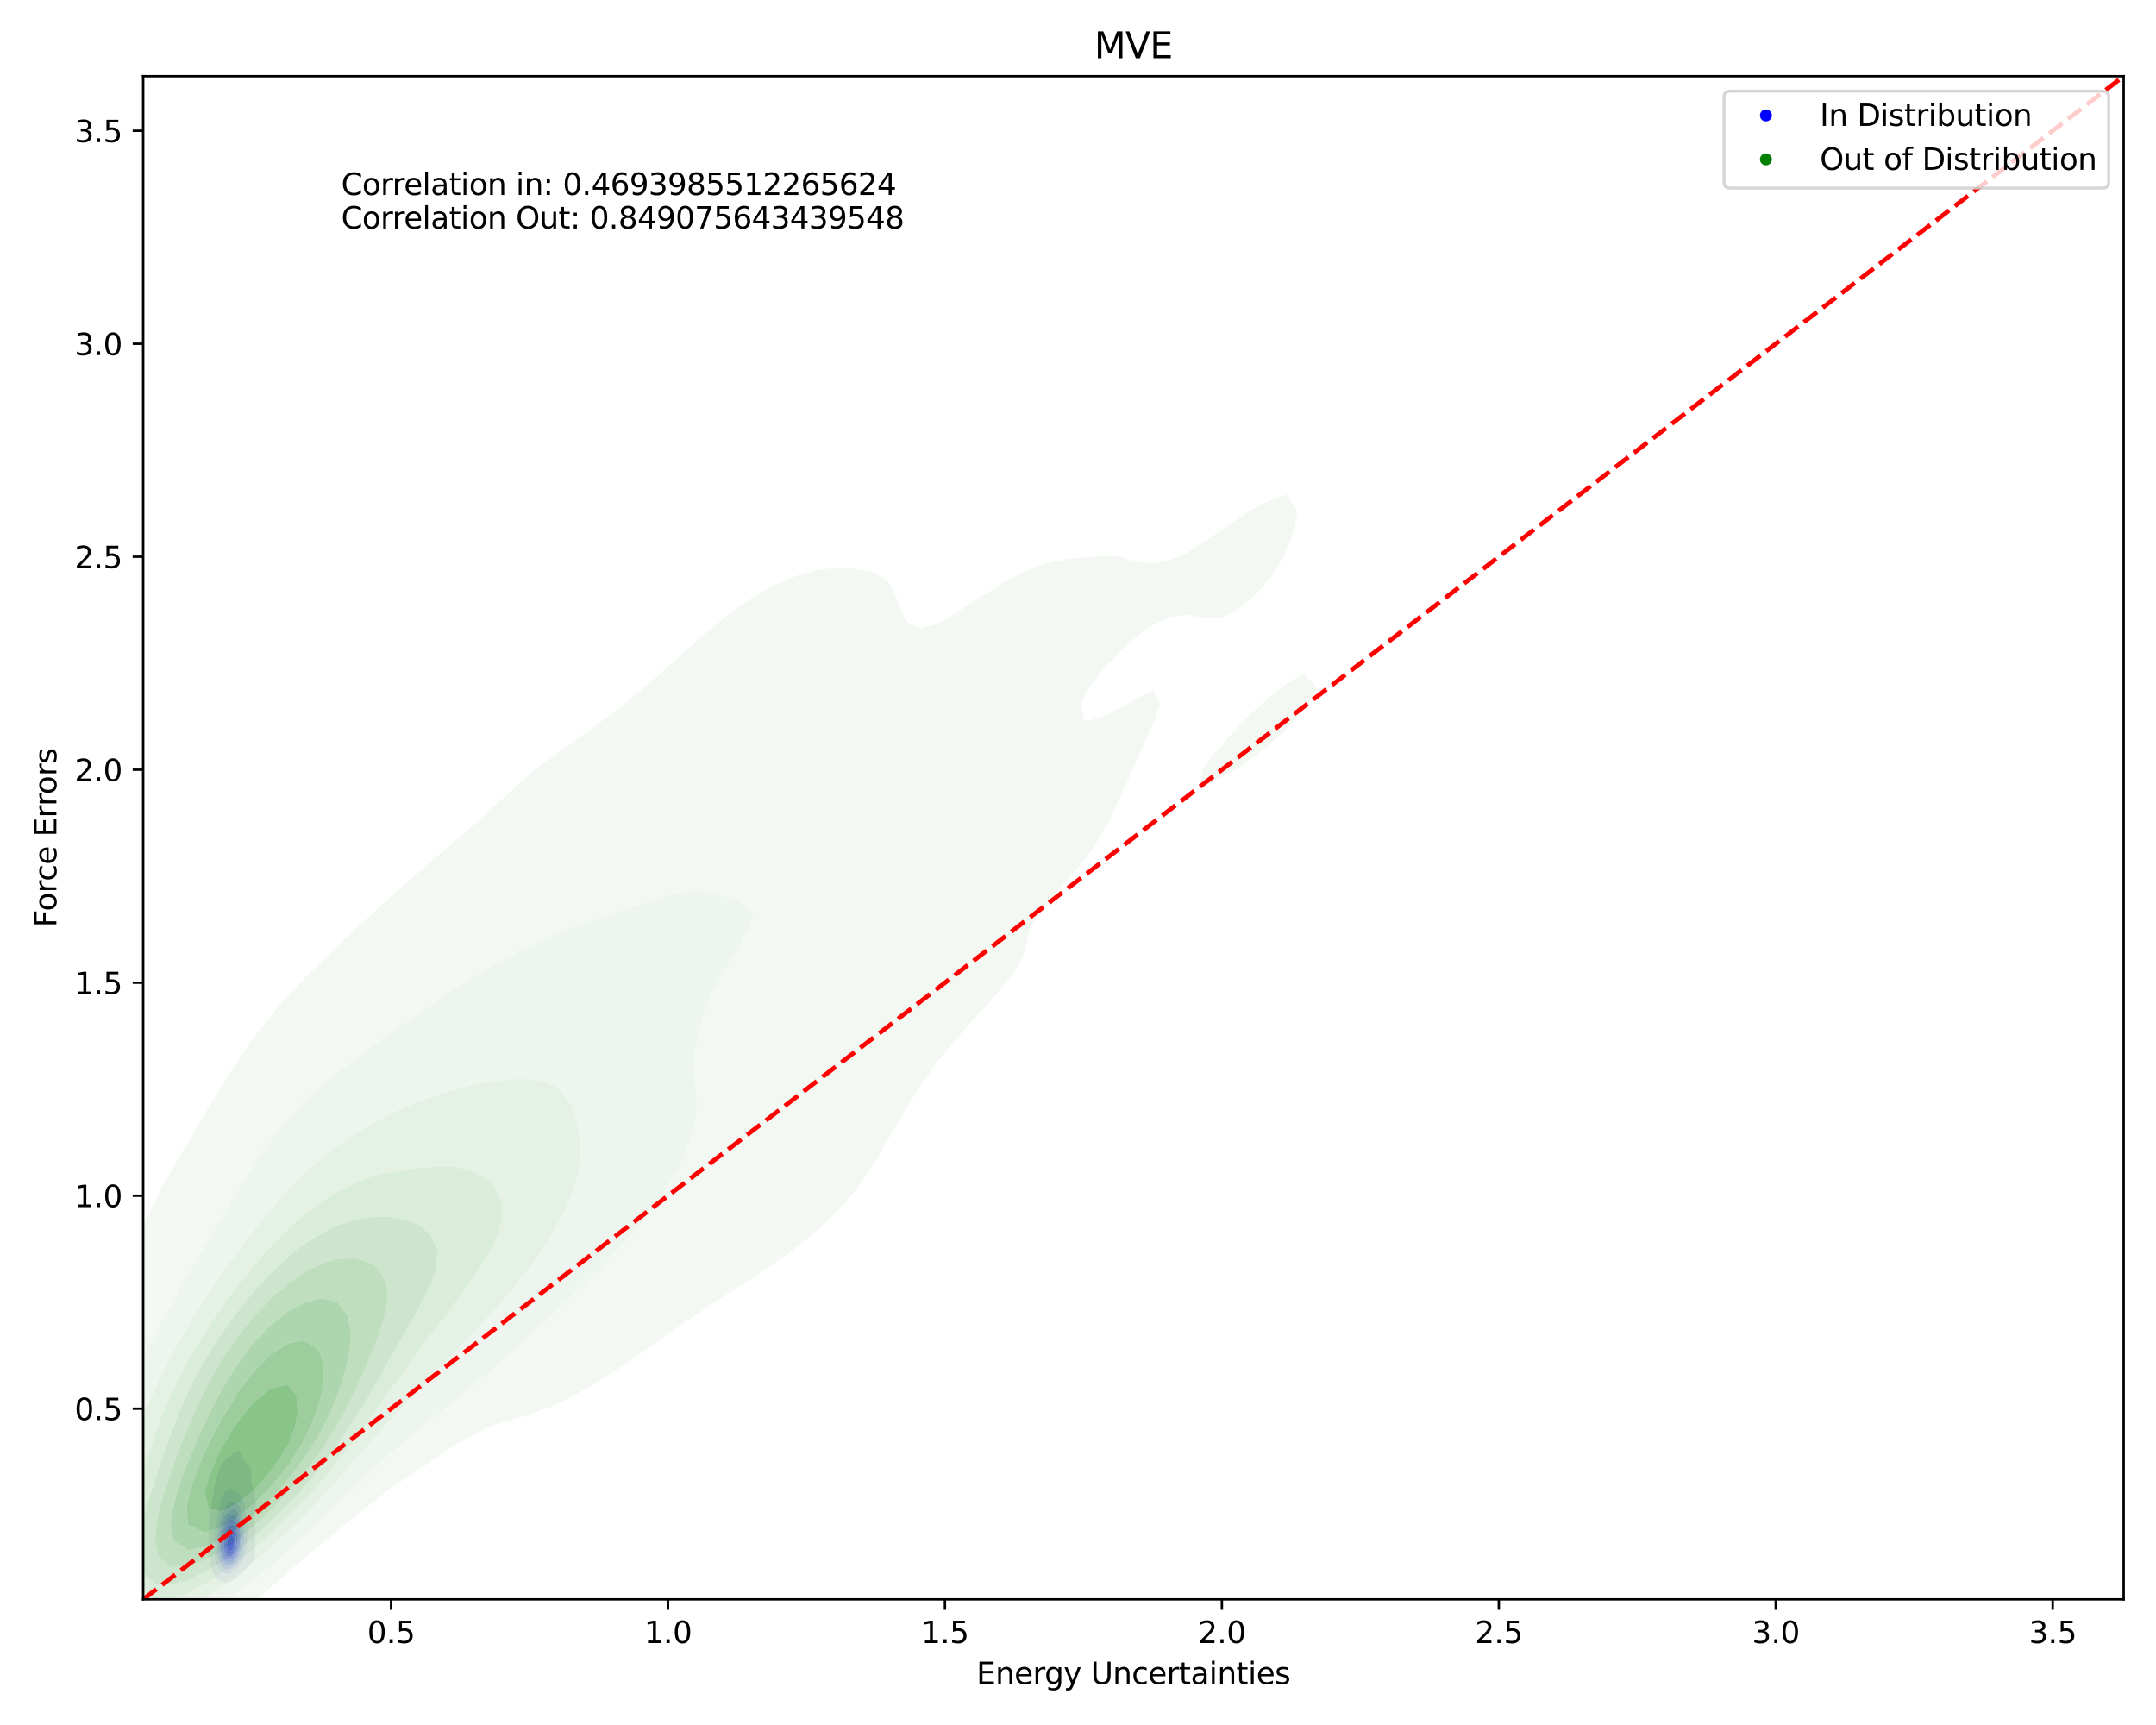 <?xml version="1.0" encoding="utf-8" standalone="no"?>
<!DOCTYPE svg PUBLIC "-//W3C//DTD SVG 1.1//EN"
  "http://www.w3.org/Graphics/SVG/1.1/DTD/svg11.dtd">
<svg xmlns:xlink="http://www.w3.org/1999/xlink" width="720pt" height="576pt" viewBox="0 0 720 576" xmlns="http://www.w3.org/2000/svg" version="1.1">
 <defs>
  <style type="text/css">*{stroke-linejoin: round; stroke-linecap: butt}</style>
 </defs>
 <g id="figure_1">
  <g id="patch_1">
   <path d="M 0 576 
L 720 576 
L 720 0 
L 0 0 
z
" style="fill: #ffffff"/>
  </g>
  <g id="axes_1">
   <g id="patch_2">
    <path d="M 47.81 534.04 
L 709.2 534.04 
L 709.2 25.44 
L 47.81 25.44 
z
" style="fill: #ffffff"/>
   </g>
   <g id="QuadContourSet_1">
    <path d="M 73.323 527.88 
L 74.312 528.297 
L 75.301 528.385 
L 76.29 528.311 
L 77.279 528.038 
L 77.956 527.64 
L 78.268 527.485 
L 79.144 526.795 
L 79.257 526.703 
L 80.116 525.949 
L 80.245 525.814 
L 81.079 525.104 
L 81.234 524.936 
L 82.038 524.259 
L 82.223 524.054 
L 82.88 523.413 
L 83.212 522.976 
L 83.574 522.568 
L 84.125 521.722 
L 84.201 521.559 
L 84.625 520.877 
L 84.949 520.031 
L 85.124 519.186 
L 85.19 518.519 
L 85.213 518.34 
L 85.247 517.495 
L 85.228 516.649 
L 85.19 515.962 
L 85.184 515.804 
L 85.162 514.958 
L 85.163 514.113 
L 85.184 513.267 
L 85.19 513.097 
L 85.242 512.422 
L 85.278 511.576 
L 85.259 510.731 
L 85.19 510.055 
L 85.182 509.886 
L 85.121 509.04 
L 85.061 508.195 
L 85.028 507.349 
L 85.039 506.504 
L 85.092 505.658 
L 85.17 504.813 
L 85.19 504.608 
L 85.301 503.967 
L 85.401 503.122 
L 85.436 502.276 
L 85.388 501.431 
L 85.242 500.585 
L 85.19 500.394 
L 85.09 499.74 
L 84.933 498.894 
L 84.758 498.049 
L 84.565 497.203 
L 84.349 496.358 
L 84.201 495.793 
L 84.136 495.513 
L 83.975 494.667 
L 83.881 493.822 
L 83.874 492.976 
L 83.923 492.131 
L 83.946 491.285 
L 83.8 490.44 
L 83.212 489.594 
L 83.212 489.594 
L 82.433 488.749 
L 82.223 488.568 
L 81.706 487.903 
L 81.234 487.127 
L 81.2 487.058 
L 80.891 486.212 
L 80.53 485.367 
L 80.245 484.948 
L 79.257 484.737 
L 78.268 485.145 
L 77.94 485.367 
L 77.279 485.825 
L 76.794 486.212 
L 76.29 486.621 
L 75.801 487.058 
L 75.301 487.499 
L 74.949 487.903 
L 74.312 488.663 
L 74.257 488.749 
L 73.767 489.594 
L 73.346 490.44 
L 73.323 490.487 
L 73.001 491.285 
L 72.715 492.131 
L 72.466 492.976 
L 72.335 493.461 
L 72.218 493.822 
L 71.965 494.667 
L 71.751 495.513 
L 71.585 496.358 
L 71.472 497.203 
L 71.397 498.049 
L 71.346 498.677 
L 71.315 498.894 
L 71.161 499.74 
L 70.993 500.585 
L 70.83 501.431 
L 70.683 502.276 
L 70.559 503.122 
L 70.457 503.967 
L 70.377 504.813 
L 70.357 505.083 
L 70.274 505.658 
L 70.17 506.504 
L 70.069 507.349 
L 69.966 508.195 
L 69.869 509.04 
L 69.784 509.886 
L 69.716 510.731 
L 69.667 511.576 
L 69.635 512.422 
L 69.615 513.267 
L 69.604 514.113 
L 69.601 514.958 
L 69.611 515.804 
L 69.64 516.649 
L 69.691 517.495 
L 69.759 518.34 
L 69.833 519.186 
L 69.915 520.031 
L 70.019 520.877 
L 70.177 521.722 
L 70.357 522.369 
L 70.387 522.568 
L 70.557 523.413 
L 70.81 524.259 
L 71.189 525.104 
L 71.346 525.384 
L 71.593 525.949 
L 72.194 526.795 
L 72.335 526.955 
L 73.032 527.64 
z
M 74.293 525.104 
L 73.429 524.259 
L 73.323 524.12 
L 72.862 523.413 
L 72.489 522.568 
L 72.335 522.087 
L 72.182 521.722 
L 71.911 520.877 
L 71.739 520.031 
L 71.639 519.186 
L 71.586 518.34 
L 71.562 517.495 
L 71.554 516.649 
L 71.556 515.804 
L 71.566 514.958 
L 71.582 514.113 
L 71.608 513.267 
L 71.645 512.422 
L 71.697 511.576 
L 71.771 510.731 
L 71.873 509.886 
L 72.009 509.04 
L 72.187 508.195 
L 72.335 507.608 
L 72.377 507.349 
L 72.525 506.504 
L 72.694 505.658 
L 72.881 504.813 
L 73.074 503.967 
L 73.265 503.122 
L 73.323 502.849 
L 73.439 502.276 
L 73.639 501.431 
L 73.88 500.585 
L 74.168 499.74 
L 74.312 499.371 
L 74.584 498.894 
L 75.131 498.049 
L 75.301 497.805 
L 76.257 497.203 
L 76.29 497.182 
L 77.279 497.066 
L 77.684 497.203 
L 78.268 497.376 
L 79.091 498.049 
L 79.257 498.156 
L 80.013 498.894 
L 80.245 499.104 
L 80.728 499.74 
L 81.175 500.585 
L 81.234 500.739 
L 81.481 501.431 
L 81.697 502.276 
L 81.854 503.122 
L 81.973 503.967 
L 82.069 504.813 
L 82.151 505.658 
L 82.223 506.504 
L 82.223 506.504 
L 82.334 507.349 
L 82.43 508.195 
L 82.51 509.04 
L 82.574 509.886 
L 82.619 510.731 
L 82.645 511.576 
L 82.649 512.422 
L 82.628 513.267 
L 82.58 514.113 
L 82.501 514.958 
L 82.385 515.804 
L 82.223 516.643 
L 82.223 516.649 
L 82.117 517.495 
L 81.972 518.34 
L 81.76 519.186 
L 81.438 520.031 
L 81.234 520.427 
L 81.08 520.877 
L 80.673 521.722 
L 80.245 522.33 
L 80.108 522.568 
L 79.493 523.413 
L 79.257 523.679 
L 78.712 524.259 
L 78.268 524.672 
L 77.576 525.104 
L 77.279 525.298 
L 76.29 525.609 
L 75.301 525.575 
L 74.312 525.121 
z
" clip-path="url(#pa20135e71b)" style="fill: #e8e8f3"/>
    <path d="M 74.312 525.121 
L 75.301 525.575 
L 76.29 525.609 
L 77.279 525.298 
L 77.576 525.104 
L 78.268 524.672 
L 78.712 524.259 
L 79.257 523.679 
L 79.493 523.413 
L 80.108 522.568 
L 80.245 522.33 
L 80.673 521.722 
L 81.08 520.877 
L 81.234 520.427 
L 81.438 520.031 
L 81.76 519.186 
L 81.972 518.34 
L 82.117 517.495 
L 82.223 516.649 
L 82.223 516.643 
L 82.385 515.804 
L 82.501 514.958 
L 82.58 514.113 
L 82.628 513.267 
L 82.649 512.422 
L 82.645 511.576 
L 82.619 510.731 
L 82.574 509.886 
L 82.51 509.04 
L 82.43 508.195 
L 82.334 507.349 
L 82.223 506.504 
L 82.223 506.504 
L 82.151 505.658 
L 82.069 504.813 
L 81.973 503.967 
L 81.854 503.122 
L 81.697 502.276 
L 81.481 501.431 
L 81.234 500.739 
L 81.175 500.585 
L 80.728 499.74 
L 80.245 499.104 
L 80.013 498.894 
L 79.257 498.156 
L 79.091 498.049 
L 78.268 497.376 
L 77.684 497.203 
L 77.279 497.066 
L 76.29 497.182 
L 76.257 497.203 
L 75.301 497.805 
L 75.131 498.049 
L 74.584 498.894 
L 74.312 499.371 
L 74.168 499.74 
L 73.88 500.585 
L 73.639 501.431 
L 73.439 502.276 
L 73.323 502.849 
L 73.265 503.122 
L 73.074 503.967 
L 72.881 504.813 
L 72.694 505.658 
L 72.525 506.504 
L 72.377 507.349 
L 72.335 507.608 
L 72.187 508.195 
L 72.009 509.04 
L 71.873 509.886 
L 71.771 510.731 
L 71.697 511.576 
L 71.645 512.422 
L 71.608 513.267 
L 71.582 514.113 
L 71.566 514.958 
L 71.556 515.804 
L 71.554 516.649 
L 71.562 517.495 
L 71.586 518.34 
L 71.639 519.186 
L 71.739 520.031 
L 71.911 520.877 
L 72.182 521.722 
L 72.335 522.087 
L 72.489 522.568 
L 72.862 523.413 
L 73.323 524.12 
L 73.429 524.259 
L 74.293 525.104 
z
M 74.47 523.413 
L 74.312 523.284 
L 73.769 522.568 
L 73.342 521.722 
L 73.323 521.675 
L 72.985 520.877 
L 72.743 520.031 
L 72.593 519.186 
L 72.511 518.34 
L 72.478 517.495 
L 72.477 516.649 
L 72.495 515.804 
L 72.526 514.958 
L 72.564 514.113 
L 72.609 513.267 
L 72.664 512.422 
L 72.734 511.576 
L 72.823 510.731 
L 72.942 509.886 
L 73.099 509.04 
L 73.309 508.195 
L 73.323 508.144 
L 73.51 507.349 
L 73.757 506.504 
L 74.061 505.658 
L 74.312 505.054 
L 74.421 504.813 
L 74.819 503.967 
L 75.301 503.122 
L 75.301 503.122 
L 76.015 502.276 
L 76.29 501.987 
L 77.279 501.527 
L 78.268 501.501 
L 79.257 501.918 
L 79.561 502.276 
L 80.103 503.122 
L 80.245 503.428 
L 80.437 503.967 
L 80.677 504.813 
L 80.866 505.658 
L 81.024 506.504 
L 81.159 507.349 
L 81.234 507.881 
L 81.292 508.195 
L 81.427 509.04 
L 81.529 509.886 
L 81.601 510.731 
L 81.642 511.576 
L 81.654 512.422 
L 81.639 513.267 
L 81.596 514.113 
L 81.521 514.958 
L 81.407 515.804 
L 81.244 516.649 
L 81.234 516.69 
L 81.11 517.495 
L 80.931 518.34 
L 80.677 519.186 
L 80.306 520.031 
L 80.245 520.146 
L 79.934 520.877 
L 79.417 521.722 
L 79.257 521.94 
L 78.778 522.568 
L 78.268 523.11 
L 77.856 523.413 
L 77.279 523.828 
L 76.29 524.115 
L 75.301 523.985 
z
" clip-path="url(#pa20135e71b)" style="fill: #d4d4f4"/>
    <path d="M 75.301 523.985 
L 76.29 524.115 
L 77.279 523.828 
L 77.856 523.413 
L 78.268 523.11 
L 78.778 522.568 
L 79.257 521.94 
L 79.417 521.722 
L 79.934 520.877 
L 80.245 520.146 
L 80.306 520.031 
L 80.677 519.186 
L 80.931 518.34 
L 81.11 517.495 
L 81.234 516.69 
L 81.244 516.649 
L 81.407 515.804 
L 81.521 514.958 
L 81.596 514.113 
L 81.639 513.267 
L 81.654 512.422 
L 81.642 511.576 
L 81.601 510.731 
L 81.529 509.886 
L 81.427 509.04 
L 81.292 508.195 
L 81.234 507.881 
L 81.159 507.349 
L 81.024 506.504 
L 80.866 505.658 
L 80.677 504.813 
L 80.437 503.967 
L 80.245 503.428 
L 80.103 503.122 
L 79.561 502.276 
L 79.257 501.918 
L 78.268 501.501 
L 77.279 501.527 
L 76.29 501.987 
L 76.015 502.276 
L 75.301 503.122 
L 75.301 503.122 
L 74.819 503.967 
L 74.421 504.813 
L 74.312 505.054 
L 74.061 505.658 
L 73.757 506.504 
L 73.51 507.349 
L 73.323 508.144 
L 73.309 508.195 
L 73.099 509.04 
L 72.942 509.886 
L 72.823 510.731 
L 72.734 511.576 
L 72.664 512.422 
L 72.609 513.267 
L 72.564 514.113 
L 72.526 514.958 
L 72.495 515.804 
L 72.477 516.649 
L 72.478 517.495 
L 72.511 518.34 
L 72.593 519.186 
L 72.743 520.031 
L 72.985 520.877 
L 73.323 521.675 
L 73.342 521.722 
L 73.769 522.568 
L 74.312 523.284 
L 74.47 523.413 
z
M 75.247 522.568 
L 74.416 521.722 
L 74.312 521.581 
L 73.927 520.877 
L 73.608 520.031 
L 73.402 519.186 
L 73.323 518.647 
L 73.27 518.34 
L 73.196 517.495 
L 73.186 516.649 
L 73.221 515.804 
L 73.286 514.958 
L 73.323 514.571 
L 73.355 514.113 
L 73.422 513.267 
L 73.499 512.422 
L 73.59 511.576 
L 73.703 510.731 
L 73.844 509.886 
L 74.027 509.04 
L 74.265 508.195 
L 74.312 508.053 
L 74.558 507.349 
L 74.929 506.504 
L 75.301 505.814 
L 75.417 505.658 
L 76.111 504.813 
L 76.29 504.611 
L 77.279 504.025 
L 78.268 503.967 
L 79.257 504.782 
L 79.273 504.813 
L 79.657 505.658 
L 79.943 506.504 
L 80.17 507.349 
L 80.245 507.669 
L 80.371 508.195 
L 80.546 509.04 
L 80.686 509.886 
L 80.788 510.731 
L 80.853 511.576 
L 80.884 512.422 
L 80.882 513.267 
L 80.851 514.113 
L 80.788 514.958 
L 80.689 515.804 
L 80.546 516.649 
L 80.344 517.495 
L 80.245 517.81 
L 80.117 518.34 
L 79.846 519.186 
L 79.463 520.031 
L 79.257 520.391 
L 78.973 520.877 
L 78.331 521.722 
L 78.268 521.795 
L 77.309 522.568 
L 77.279 522.591 
L 76.29 522.891 
L 75.301 522.613 
z
" clip-path="url(#pa20135e71b)" style="fill: #babaf6"/>
    <path d="M 75.301 522.613 
L 76.29 522.891 
L 77.279 522.591 
L 77.309 522.568 
L 78.268 521.795 
L 78.331 521.722 
L 78.973 520.877 
L 79.257 520.391 
L 79.463 520.031 
L 79.846 519.186 
L 80.117 518.34 
L 80.245 517.81 
L 80.344 517.495 
L 80.546 516.649 
L 80.689 515.804 
L 80.788 514.958 
L 80.851 514.113 
L 80.882 513.267 
L 80.884 512.422 
L 80.853 511.576 
L 80.788 510.731 
L 80.686 509.886 
L 80.546 509.04 
L 80.371 508.195 
L 80.245 507.669 
L 80.17 507.349 
L 79.943 506.504 
L 79.657 505.658 
L 79.273 504.813 
L 79.257 504.782 
L 78.268 503.967 
L 77.279 504.025 
L 76.29 504.611 
L 76.111 504.813 
L 75.417 505.658 
L 75.301 505.814 
L 74.929 506.504 
L 74.558 507.349 
L 74.312 508.053 
L 74.265 508.195 
L 74.027 509.04 
L 73.844 509.886 
L 73.703 510.731 
L 73.59 511.576 
L 73.499 512.422 
L 73.422 513.267 
L 73.355 514.113 
L 73.323 514.571 
L 73.286 514.958 
L 73.221 515.804 
L 73.186 516.649 
L 73.196 517.495 
L 73.27 518.34 
L 73.323 518.647 
L 73.402 519.186 
L 73.608 520.031 
L 73.927 520.877 
L 74.312 521.581 
L 74.416 521.722 
L 75.247 522.568 
z
M 75.716 521.722 
L 75.301 521.537 
L 74.756 520.877 
L 74.312 520.088 
L 74.287 520.031 
L 73.992 519.186 
L 73.813 518.34 
L 73.722 517.495 
L 73.698 516.649 
L 73.723 515.804 
L 73.785 514.958 
L 73.871 514.113 
L 73.977 513.267 
L 74.098 512.422 
L 74.237 511.576 
L 74.312 511.168 
L 74.391 510.731 
L 74.571 509.886 
L 74.803 509.04 
L 75.101 508.195 
L 75.301 507.731 
L 75.523 507.349 
L 76.116 506.504 
L 76.29 506.285 
L 77.279 505.658 
L 78.268 505.748 
L 78.881 506.504 
L 79.257 507.138 
L 79.333 507.349 
L 79.605 508.195 
L 79.829 509.04 
L 80.012 509.886 
L 80.152 510.731 
L 80.245 511.565 
L 80.247 511.576 
L 80.306 512.422 
L 80.319 513.267 
L 80.288 514.113 
L 80.245 514.589 
L 80.22 514.958 
L 80.128 515.804 
L 79.996 516.649 
L 79.813 517.495 
L 79.56 518.34 
L 79.257 519.076 
L 79.211 519.186 
L 78.783 520.031 
L 78.268 520.786 
L 78.177 520.877 
L 77.279 521.673 
L 77.089 521.722 
L 76.29 521.947 
z
" clip-path="url(#pa20135e71b)" style="fill: #9e9ef7"/>
    <path d="M 76.29 521.947 
L 77.089 521.722 
L 77.279 521.673 
L 78.177 520.877 
L 78.268 520.786 
L 78.783 520.031 
L 79.211 519.186 
L 79.257 519.076 
L 79.56 518.34 
L 79.813 517.495 
L 79.996 516.649 
L 80.128 515.804 
L 80.22 514.958 
L 80.245 514.589 
L 80.288 514.113 
L 80.319 513.267 
L 80.306 512.422 
L 80.247 511.576 
L 80.245 511.565 
L 80.152 510.731 
L 80.012 509.886 
L 79.829 509.04 
L 79.605 508.195 
L 79.333 507.349 
L 79.257 507.138 
L 78.881 506.504 
L 78.268 505.748 
L 77.279 505.658 
L 76.29 506.285 
L 76.116 506.504 
L 75.523 507.349 
L 75.301 507.731 
L 75.101 508.195 
L 74.803 509.04 
L 74.571 509.886 
L 74.391 510.731 
L 74.312 511.168 
L 74.237 511.576 
L 74.098 512.422 
L 73.977 513.267 
L 73.871 514.113 
L 73.785 514.958 
L 73.723 515.804 
L 73.698 516.649 
L 73.722 517.495 
L 73.813 518.34 
L 73.992 519.186 
L 74.287 520.031 
L 74.312 520.088 
L 74.756 520.877 
L 75.301 521.537 
L 75.716 521.722 
z
M 76.027 520.877 
L 75.301 520.416 
L 75.043 520.031 
L 74.636 519.186 
L 74.387 518.34 
L 74.312 517.879 
L 74.254 517.495 
L 74.21 516.649 
L 74.234 515.804 
L 74.312 514.958 
L 74.312 514.958 
L 74.417 514.113 
L 74.545 513.267 
L 74.694 512.422 
L 74.867 511.576 
L 75.072 510.731 
L 75.301 509.94 
L 75.322 509.886 
L 75.682 509.04 
L 76.144 508.195 
L 76.29 507.968 
L 77.135 507.349 
L 77.279 507.251 
L 77.628 507.349 
L 78.268 507.555 
L 78.647 508.195 
L 79.041 509.04 
L 79.257 509.609 
L 79.332 509.886 
L 79.528 510.731 
L 79.672 511.576 
L 79.765 512.422 
L 79.806 513.267 
L 79.799 514.113 
L 79.747 514.958 
L 79.647 515.804 
L 79.492 516.649 
L 79.27 517.495 
L 79.257 517.535 
L 78.984 518.34 
L 78.602 519.186 
L 78.268 519.755 
L 78.027 520.031 
L 77.279 520.766 
L 76.826 520.877 
L 76.29 521.013 
z
" clip-path="url(#pa20135e71b)" style="fill: #8282f8"/>
    <path d="M 76.29 521.013 
L 76.826 520.877 
L 77.279 520.766 
L 78.027 520.031 
L 78.268 519.755 
L 78.602 519.186 
L 78.984 518.34 
L 79.257 517.535 
L 79.27 517.495 
L 79.492 516.649 
L 79.647 515.804 
L 79.747 514.958 
L 79.799 514.113 
L 79.806 513.267 
L 79.765 512.422 
L 79.672 511.576 
L 79.528 510.731 
L 79.332 509.886 
L 79.257 509.609 
L 79.041 509.04 
L 78.647 508.195 
L 78.268 507.555 
L 77.628 507.349 
L 77.279 507.251 
L 77.135 507.349 
L 76.29 507.968 
L 76.144 508.195 
L 75.682 509.04 
L 75.322 509.886 
L 75.301 509.94 
L 75.072 510.731 
L 74.867 511.576 
L 74.694 512.422 
L 74.545 513.267 
L 74.417 514.113 
L 74.312 514.958 
L 74.312 514.958 
L 74.234 515.804 
L 74.21 516.649 
L 74.254 517.495 
L 74.312 517.879 
L 74.387 518.34 
L 74.636 519.186 
L 75.043 520.031 
L 75.301 520.416 
L 76.027 520.877 
z
M 76.232 520.031 
L 75.301 519.186 
L 75.301 519.186 
L 74.975 518.34 
L 74.791 517.495 
L 74.717 516.649 
L 74.728 515.804 
L 74.802 514.958 
L 74.924 514.113 
L 75.084 513.267 
L 75.278 512.422 
L 75.301 512.33 
L 75.54 511.576 
L 75.848 510.731 
L 76.219 509.886 
L 76.29 509.744 
L 77.078 509.04 
L 77.279 508.877 
L 77.606 509.04 
L 78.268 509.428 
L 78.477 509.886 
L 78.797 510.731 
L 79.043 511.576 
L 79.21 512.422 
L 79.257 512.844 
L 79.293 513.267 
L 79.307 514.113 
L 79.261 514.958 
L 79.257 514.99 
L 79.152 515.804 
L 78.984 516.649 
L 78.748 517.495 
L 78.423 518.34 
L 78.268 518.656 
L 77.876 519.186 
L 77.279 519.852 
L 76.468 520.031 
L 76.29 520.071 
z
" clip-path="url(#pa20135e71b)" style="fill: #6565fa"/>
    <path d="M 76.29 520.071 
L 76.468 520.031 
L 77.279 519.852 
L 77.876 519.186 
L 78.268 518.656 
L 78.423 518.34 
L 78.748 517.495 
L 78.984 516.649 
L 79.152 515.804 
L 79.257 514.99 
L 79.261 514.958 
L 79.307 514.113 
L 79.293 513.267 
L 79.257 512.844 
L 79.21 512.422 
L 79.043 511.576 
L 78.797 510.731 
L 78.477 509.886 
L 78.268 509.428 
L 77.606 509.04 
L 77.279 508.877 
L 77.078 509.04 
L 76.29 509.744 
L 76.219 509.886 
L 75.848 510.731 
L 75.54 511.576 
L 75.301 512.33 
L 75.278 512.422 
L 75.084 513.267 
L 74.924 514.113 
L 74.802 514.958 
L 74.728 515.804 
L 74.717 516.649 
L 74.791 517.495 
L 74.975 518.34 
L 75.301 519.186 
L 75.301 519.186 
L 76.232 520.031 
z
M 75.672 518.34 
L 75.301 517.495 
L 75.301 517.495 
L 75.196 516.649 
L 75.192 515.804 
L 75.267 514.958 
L 75.301 514.746 
L 75.434 514.113 
L 75.663 513.267 
L 75.934 512.422 
L 76.25 511.576 
L 76.29 511.478 
L 77.022 510.731 
L 77.279 510.484 
L 77.609 510.731 
L 78.268 511.333 
L 78.352 511.576 
L 78.584 512.422 
L 78.729 513.267 
L 78.79 514.113 
L 78.77 514.958 
L 78.676 515.804 
L 78.507 516.649 
L 78.268 517.445 
L 78.244 517.495 
L 77.728 518.34 
L 77.279 518.929 
L 76.29 519.107 
z
" clip-path="url(#pa20135e71b)" style="fill: #4848fb"/>
    <path d="M 76.29 519.107 
L 77.279 518.929 
L 77.728 518.34 
L 78.244 517.495 
L 78.268 517.445 
L 78.507 516.649 
L 78.676 515.804 
L 78.77 514.958 
L 78.79 514.113 
L 78.729 513.267 
L 78.584 512.422 
L 78.352 511.576 
L 78.268 511.333 
L 77.609 510.731 
L 77.279 510.484 
L 77.022 510.731 
L 76.29 511.478 
L 76.25 511.576 
L 75.934 512.422 
L 75.663 513.267 
L 75.434 514.113 
L 75.301 514.746 
L 75.267 514.958 
L 75.192 515.804 
L 75.196 516.649 
L 75.301 517.495 
L 75.301 517.495 
L 75.672 518.34 
z
M 76.076 517.495 
L 75.845 516.649 
L 75.795 515.804 
L 75.875 514.958 
L 76.047 514.113 
L 76.29 513.267 
L 76.29 513.267 
L 77.06 512.422 
L 77.279 512.191 
L 77.485 512.422 
L 78.016 513.267 
L 78.265 514.113 
L 78.268 514.192 
L 78.279 514.958 
L 78.268 515.079 
L 78.15 515.804 
L 77.881 516.649 
L 77.492 517.495 
L 77.279 517.84 
L 76.29 517.895 
z
" clip-path="url(#pa20135e71b)" style="fill: #2b2bfd"/>
    <path d="M 76.29 517.895 
L 77.279 517.84 
L 77.492 517.495 
L 77.881 516.649 
L 78.15 515.804 
L 78.268 515.079 
L 78.279 514.958 
L 78.268 514.192 
L 78.265 514.113 
L 78.016 513.267 
L 77.485 512.422 
L 77.279 512.191 
L 77.06 512.422 
L 76.29 513.267 
L 76.29 513.267 
L 76.047 514.113 
L 75.875 514.958 
L 75.795 515.804 
L 75.845 516.649 
L 76.076 517.495 
z
" clip-path="url(#pa20135e71b)" style="fill: #0e0efe"/>
   </g>
   <g id="QuadContourSet_2">
    <path d="M 23.811 564.204 
L 29.372 564.535 
L 34.932 563.439 
L 36.364 562.844 
L 40.493 561.941 
L 46.053 559.948 
L 50.167 557.472 
L 51.613 556.96 
L 57.174 554.262 
L 60.145 552.099 
L 62.734 550.869 
L 68.19 546.726 
L 68.295 546.671 
L 73.855 543.355 
L 76.254 541.354 
L 79.416 539.321 
L 83.316 535.981 
L 84.976 534.813 
L 89.775 530.608 
L 90.537 530.026 
L 95.901 525.236 
L 96.097 525.074 
L 101.658 520.332 
L 102.19 519.863 
L 107.218 515.72 
L 108.635 514.49 
L 112.779 511.084 
L 115.102 509.118 
L 118.339 506.529 
L 121.736 503.745 
L 123.899 502.091 
L 128.584 498.372 
L 129.46 497.734 
L 135.02 493.801 
L 136.149 493 
L 140.581 490.291 
L 144.296 487.627 
L 146.141 486.467 
L 151.702 482.615 
L 152.318 482.254 
L 157.262 479.713 
L 162.213 476.882 
L 162.823 476.568 
L 168.383 474.801 
L 173.944 473.209 
L 179.271 471.509 
L 179.504 471.448 
L 185.064 469.246 
L 190.625 466.48 
L 191.182 466.136 
L 196.185 463.483 
L 200.467 460.764 
L 201.746 460.036 
L 207.306 456.484 
L 208.848 455.391 
L 212.867 452.743 
L 216.629 450.018 
L 218.427 448.768 
L 223.988 444.708 
L 224.077 444.646 
L 229.548 440.973 
L 232.021 439.273 
L 235.109 437.216 
L 240.044 433.9 
L 240.669 433.489 
L 246.229 430.062 
L 248.574 428.528 
L 251.79 426.515 
L 256.703 423.155 
L 257.35 422.718 
L 262.911 418.789 
L 264.247 417.782 
L 268.471 414.498 
L 271.029 412.41 
L 274.032 409.73 
L 277.021 407.037 
L 279.592 404.342 
L 282.236 401.664 
L 285.153 397.997 
L 286.62 396.292 
L 290.261 390.919 
L 290.713 390.165 
L 293.765 385.546 
L 296.274 380.905 
L 296.727 380.174 
L 299.957 374.801 
L 301.834 371.441 
L 303.155 369.428 
L 306.482 364.056 
L 307.395 362.496 
L 310.119 358.683 
L 312.955 354.615 
L 314.053 353.31 
L 318.515 347.938 
L 318.515 347.938 
L 323.191 342.565 
L 324.076 341.551 
L 328.125 337.192 
L 329.636 335.515 
L 332.888 331.82 
L 335.197 328.988 
L 337.207 326.447 
L 340.757 321.366 
L 340.965 321.074 
L 342.739 315.702 
L 343.893 310.329 
L 346.318 306.51 
L 346.838 304.956 
L 351.189 299.584 
L 351.878 298.962 
L 355.969 294.211 
L 357.439 292.645 
L 360.696 288.838 
L 362.999 285.818 
L 364.891 283.466 
L 368.102 278.093 
L 368.56 277.232 
L 371.245 272.72 
L 373.436 267.348 
L 374.12 265.838 
L 376.073 261.975 
L 378.358 256.602 
L 379.68 253.625 
L 380.842 251.23 
L 383.112 245.857 
L 385.241 241.31 
L 385.646 240.484 
L 387.338 235.112 
L 385.241 230.423 
L 379.68 233.122 
L 376.456 235.112 
L 374.12 236.302 
L 368.56 239.07 
L 364.382 240.484 
L 362.999 240.923 
L 362.104 240.484 
L 361.094 235.112 
L 362.999 230.79 
L 363.58 229.739 
L 367.673 224.366 
L 368.56 223.258 
L 372.678 218.994 
L 374.12 217.393 
L 378.456 213.621 
L 379.68 212.397 
L 385.241 208.534 
L 385.902 208.248 
L 390.801 206.052 
L 396.362 205.332 
L 401.922 206.231 
L 407.483 206.518 
L 413.043 203.726 
L 414.008 202.876 
L 418.604 199.335 
L 420.277 197.503 
L 424.164 193.143 
L 424.858 192.13 
L 428.109 186.758 
L 429.725 183.582 
L 430.642 181.385 
L 432.394 176.012 
L 433.236 170.64 
L 429.995 165.267 
L 429.725 165.183 
L 429.47 165.267 
L 424.164 167 
L 418.604 169.766 
L 417.211 170.64 
L 413.043 173.477 
L 409.151 176.012 
L 407.483 177.314 
L 401.922 181.007 
L 401.215 181.385 
L 396.362 184.655 
L 391.418 186.758 
L 390.801 187.13 
L 385.241 188.257 
L 379.68 187.548 
L 376.724 186.758 
L 374.12 185.971 
L 368.56 185.701 
L 362.999 186.058 
L 357.439 186.547 
L 356.3 186.758 
L 351.878 187.45 
L 346.318 188.995 
L 340.757 191.436 
L 339.627 192.13 
L 335.197 194.393 
L 330.453 197.503 
L 329.636 197.973 
L 324.076 201.529 
L 322.016 202.876 
L 318.515 205.052 
L 313.084 208.248 
L 312.955 208.325 
L 307.395 209.782 
L 303.626 208.248 
L 301.834 206.059 
L 300.602 202.876 
L 298.552 197.503 
L 296.274 193.995 
L 293.489 192.13 
L 290.713 190.904 
L 285.153 189.906 
L 279.592 189.659 
L 274.032 190.133 
L 268.471 191.371 
L 266.457 192.13 
L 262.911 193.434 
L 257.35 196.049 
L 254.843 197.503 
L 251.79 199.258 
L 246.495 202.876 
L 246.229 203.054 
L 240.669 207.266 
L 239.488 208.248 
L 235.109 211.892 
L 233.176 213.621 
L 229.548 216.799 
L 227.142 218.994 
L 223.988 221.794 
L 221.095 224.366 
L 218.427 226.723 
L 214.854 229.739 
L 212.867 231.488 
L 208.304 235.112 
L 207.306 236.003 
L 201.746 240.186 
L 201.3 240.484 
L 196.185 244.33 
L 193.797 245.857 
L 190.625 248.37 
L 186.155 251.23 
L 185.064 252.196 
L 179.504 256.244 
L 179.046 256.602 
L 173.944 261.087 
L 172.912 261.975 
L 168.383 266.164 
L 167.108 267.348 
L 162.823 271.264 
L 161.301 272.72 
L 157.262 276.19 
L 155.25 278.093 
L 151.702 280.95 
L 148.971 283.466 
L 146.141 285.671 
L 142.642 288.838 
L 140.581 290.455 
L 136.414 294.211 
L 135.02 295.343 
L 130.34 299.584 
L 129.46 300.336 
L 124.41 304.956 
L 123.899 305.417 
L 118.596 310.329 
L 118.339 310.574 
L 112.885 315.702 
L 112.779 315.809 
L 107.3 321.074 
L 107.218 321.161 
L 101.9 326.447 
L 101.658 326.718 
L 96.771 331.82 
L 96.097 332.62 
L 91.998 337.192 
L 90.537 339.058 
L 87.635 342.565 
L 84.976 346.279 
L 83.727 347.938 
L 80.108 353.31 
L 79.416 354.339 
L 76.489 358.683 
L 73.855 363.064 
L 73.243 364.056 
L 69.849 369.428 
L 68.295 372.084 
L 66.624 374.801 
L 63.502 380.174 
L 62.734 381.513 
L 60.212 385.546 
L 57.286 390.919 
L 57.174 391.132 
L 54.085 396.292 
L 51.613 401.381 
L 51.453 401.664 
L 48.908 407.037 
L 47.061 412.41 
L 46.053 417.231 
L 45.909 417.782 
L 45.261 423.155 
L 44.552 428.528 
L 43.271 433.9 
L 41.757 439.273 
L 40.493 443.822 
L 40.157 444.646 
L 37.618 450.018 
L 35.701 455.391 
L 34.932 457.813 
L 33.483 460.764 
L 31.223 466.136 
L 29.585 471.509 
L 29.372 472.25 
L 27.178 476.882 
L 25.288 482.254 
L 23.935 487.627 
L 23.811 488.19 
L 21.937 493 
L 20.435 498.372 
L 19.33 503.745 
L 18.471 509.118 
L 18.251 510.62 
L 17.178 514.49 
L 15.876 519.863 
L 14.814 525.236 
L 13.984 530.608 
L 13.373 535.981 
L 12.983 541.354 
L 12.874 546.726 
L 13.263 552.099 
L 14.858 557.472 
L 18.251 561.601 
L 20.549 562.844 
z
M 34.695 552.099 
L 29.372 550.03 
L 26.535 546.726 
L 24.813 541.354 
L 24.477 535.981 
L 24.73 530.608 
L 25.336 525.236 
L 26.237 519.863 
L 27.434 514.49 
L 28.932 509.118 
L 29.372 507.639 
L 30.078 503.745 
L 31.188 498.372 
L 32.549 493 
L 34.304 487.627 
L 34.932 486.02 
L 35.88 482.254 
L 37.617 476.882 
L 40.037 471.509 
L 40.493 470.603 
L 42.041 466.136 
L 44.486 460.764 
L 46.053 457.877 
L 47.039 455.391 
L 49.543 450.018 
L 51.613 446.419 
L 52.399 444.646 
L 55.073 439.273 
L 57.174 435.814 
L 58.113 433.9 
L 61.055 428.528 
L 62.734 425.839 
L 64.148 423.155 
L 67.386 417.782 
L 68.295 416.314 
L 70.4 412.41 
L 73.855 407.113 
L 73.9 407.037 
L 76.801 401.664 
L 79.416 397.592 
L 80.201 396.292 
L 83.487 390.919 
L 84.976 388.656 
L 86.972 385.546 
L 90.537 380.711 
L 90.94 380.174 
L 95.214 374.801 
L 96.097 373.787 
L 100.079 369.428 
L 101.658 367.83 
L 105.666 364.056 
L 107.218 362.653 
L 112.003 358.683 
L 112.779 358.043 
L 118.339 353.764 
L 118.974 353.31 
L 123.899 349.633 
L 126.359 347.938 
L 129.46 345.671 
L 133.999 342.565 
L 135.02 341.82 
L 140.581 337.924 
L 141.7 337.192 
L 146.141 334.044 
L 149.58 331.82 
L 151.702 330.34 
L 157.262 326.823 
L 157.92 326.447 
L 162.823 323.409 
L 167.134 321.074 
L 168.383 320.337 
L 173.944 317.365 
L 177.476 315.702 
L 179.504 314.64 
L 185.064 312.076 
L 189.503 310.329 
L 190.625 309.825 
L 196.185 307.744 
L 201.746 306 
L 205.176 304.956 
L 207.306 304.249 
L 212.867 302.429 
L 218.427 300.595 
L 221.599 299.584 
L 223.988 298.782 
L 229.548 297.626 
L 235.109 297.668 
L 240.669 299.18 
L 242.444 299.584 
L 246.229 300.623 
L 251.79 304.956 
L 249.632 310.329 
L 246.884 315.702 
L 246.229 316.743 
L 243.653 321.074 
L 240.669 326.305 
L 240.593 326.447 
L 237.832 331.82 
L 235.43 337.192 
L 235.109 338.111 
L 233.708 342.565 
L 232.572 347.938 
L 231.981 353.31 
L 231.965 358.683 
L 232.401 364.056 
L 232.716 369.428 
L 232.205 374.801 
L 230.735 380.174 
L 229.548 382.956 
L 228.649 385.546 
L 226.086 390.919 
L 223.988 394.236 
L 222.915 396.292 
L 219.23 401.664 
L 218.427 402.624 
L 215.299 407.037 
L 212.867 409.746 
L 210.841 412.41 
L 207.306 416.143 
L 205.984 417.782 
L 201.746 422.071 
L 200.824 423.155 
L 196.185 427.683 
L 195.432 428.528 
L 190.625 433.081 
L 189.862 433.9 
L 185.064 438.337 
L 184.156 439.273 
L 179.504 443.493 
L 178.341 444.646 
L 173.944 448.569 
L 172.42 450.018 
L 168.383 453.559 
L 166.373 455.391 
L 162.823 458.446 
L 160.16 460.764 
L 157.262 463.201 
L 153.731 466.136 
L 151.702 467.803 
L 147.062 471.509 
L 146.141 472.249 
L 140.581 476.657 
L 140.325 476.882 
L 135.02 481.311 
L 133.99 482.254 
L 129.46 486.146 
L 127.93 487.627 
L 123.899 491.221 
L 122.148 493 
L 118.339 496.511 
L 116.55 498.372 
L 112.779 501.924 
L 111.018 503.745 
L 107.218 507.348 
L 105.447 509.118 
L 101.658 512.688 
L 99.748 514.49 
L 96.097 517.874 
L 93.827 519.863 
L 90.537 522.841 
L 87.557 525.236 
L 84.976 527.504 
L 80.728 530.608 
L 79.416 531.725 
L 73.855 535.672 
L 73.338 535.981 
L 68.295 539.832 
L 65.41 541.354 
L 62.734 543.289 
L 57.174 546.137 
L 55.598 546.726 
L 51.613 548.994 
L 46.053 550.921 
L 40.493 551.998 
L 36.508 552.099 
L 34.932 552.169 
z
M 401.922 262.456 
L 402.895 261.975 
L 407.483 259.707 
L 413.043 256.861 
L 413.395 256.602 
L 418.604 252.829 
L 420.654 251.23 
L 424.164 248.391 
L 427.095 245.857 
L 429.725 243.339 
L 432.577 240.484 
L 435.285 237.216 
L 437.021 235.112 
L 439.949 229.739 
L 435.285 224.972 
L 429.725 228.231 
L 427.776 229.739 
L 424.164 232.585 
L 421.26 235.112 
L 418.604 237.608 
L 415.605 240.484 
L 413.043 243.262 
L 410.521 245.857 
L 407.483 249.526 
L 405.882 251.23 
L 401.922 256.377 
L 401.707 256.602 
L 400.55 261.975 
z
" clip-path="url(#pa20135e71b)" style="fill: #e8f2e8; fill-opacity: 0.5"/>
    <path d="M 34.932 552.169 
L 36.508 552.099 
L 40.493 551.998 
L 46.053 550.921 
L 51.613 548.994 
L 55.598 546.726 
L 57.174 546.137 
L 62.734 543.289 
L 65.41 541.354 
L 68.295 539.832 
L 73.338 535.981 
L 73.855 535.672 
L 79.416 531.725 
L 80.728 530.608 
L 84.976 527.504 
L 87.557 525.236 
L 90.537 522.841 
L 93.827 519.863 
L 96.097 517.874 
L 99.748 514.49 
L 101.658 512.688 
L 105.447 509.118 
L 107.218 507.348 
L 111.018 503.745 
L 112.779 501.924 
L 116.55 498.372 
L 118.339 496.511 
L 122.148 493 
L 123.899 491.221 
L 127.93 487.627 
L 129.46 486.146 
L 133.99 482.254 
L 135.02 481.311 
L 140.325 476.882 
L 140.581 476.657 
L 146.141 472.249 
L 147.062 471.509 
L 151.702 467.803 
L 153.731 466.136 
L 157.262 463.201 
L 160.16 460.764 
L 162.823 458.446 
L 166.373 455.391 
L 168.383 453.559 
L 172.42 450.018 
L 173.944 448.569 
L 178.341 444.646 
L 179.504 443.493 
L 184.156 439.273 
L 185.064 438.337 
L 189.862 433.9 
L 190.625 433.081 
L 195.432 428.528 
L 196.185 427.683 
L 200.824 423.155 
L 201.746 422.071 
L 205.984 417.782 
L 207.306 416.143 
L 210.841 412.41 
L 212.867 409.746 
L 215.299 407.037 
L 218.427 402.624 
L 219.23 401.664 
L 222.915 396.292 
L 223.988 394.236 
L 226.086 390.919 
L 228.649 385.546 
L 229.548 382.956 
L 230.735 380.174 
L 232.205 374.801 
L 232.716 369.428 
L 232.401 364.056 
L 231.965 358.683 
L 231.981 353.31 
L 232.572 347.938 
L 233.708 342.565 
L 235.109 338.111 
L 235.43 337.192 
L 237.832 331.82 
L 240.593 326.447 
L 240.669 326.305 
L 243.653 321.074 
L 246.229 316.743 
L 246.884 315.702 
L 249.632 310.329 
L 251.79 304.956 
L 246.229 300.623 
L 242.444 299.584 
L 240.669 299.18 
L 235.109 297.668 
L 229.548 297.626 
L 223.988 298.782 
L 221.599 299.584 
L 218.427 300.595 
L 212.867 302.429 
L 207.306 304.249 
L 205.176 304.956 
L 201.746 306 
L 196.185 307.744 
L 190.625 309.825 
L 189.503 310.329 
L 185.064 312.076 
L 179.504 314.64 
L 177.476 315.702 
L 173.944 317.365 
L 168.383 320.337 
L 167.134 321.074 
L 162.823 323.409 
L 157.92 326.447 
L 157.262 326.823 
L 151.702 330.34 
L 149.58 331.82 
L 146.141 334.044 
L 141.7 337.192 
L 140.581 337.924 
L 135.02 341.82 
L 133.999 342.565 
L 129.46 345.671 
L 126.359 347.938 
L 123.899 349.633 
L 118.974 353.31 
L 118.339 353.764 
L 112.779 358.043 
L 112.003 358.683 
L 107.218 362.653 
L 105.666 364.056 
L 101.658 367.83 
L 100.079 369.428 
L 96.097 373.787 
L 95.214 374.801 
L 90.94 380.174 
L 90.537 380.711 
L 86.972 385.546 
L 84.976 388.656 
L 83.487 390.919 
L 80.201 396.292 
L 79.416 397.592 
L 76.801 401.664 
L 73.9 407.037 
L 73.855 407.113 
L 70.4 412.41 
L 68.295 416.314 
L 67.386 417.782 
L 64.148 423.155 
L 62.734 425.839 
L 61.055 428.528 
L 58.113 433.9 
L 57.174 435.814 
L 55.073 439.273 
L 52.399 444.646 
L 51.613 446.419 
L 49.543 450.018 
L 47.039 455.391 
L 46.053 457.877 
L 44.486 460.764 
L 42.041 466.136 
L 40.493 470.603 
L 40.037 471.509 
L 37.617 476.882 
L 35.88 482.254 
L 34.932 486.02 
L 34.304 487.627 
L 32.549 493 
L 31.188 498.372 
L 30.078 503.745 
L 29.372 507.639 
L 28.932 509.118 
L 27.434 514.49 
L 26.237 519.863 
L 25.336 525.236 
L 24.73 530.608 
L 24.477 535.981 
L 24.813 541.354 
L 26.535 546.726 
L 29.372 550.03 
L 34.695 552.099 
z
M 39.516 541.354 
L 34.954 535.981 
L 34.932 535.884 
L 33.887 530.608 
L 33.997 525.236 
L 34.827 519.863 
L 34.932 519.426 
L 35.712 514.49 
L 36.806 509.118 
L 38.163 503.745 
L 39.798 498.372 
L 40.493 496.244 
L 41.236 493 
L 42.617 487.627 
L 44.32 482.254 
L 46.053 477.902 
L 46.353 476.882 
L 48.183 471.509 
L 50.609 466.136 
L 51.613 464.243 
L 53.056 460.764 
L 55.793 455.391 
L 57.174 453.047 
L 58.649 450.018 
L 61.768 444.646 
L 62.734 443.119 
L 64.847 439.273 
L 68.295 434.132 
L 68.437 433.9 
L 71.757 428.528 
L 73.855 425.578 
L 75.5 423.155 
L 79.416 417.963 
L 79.553 417.782 
L 83.529 412.41 
L 84.976 410.561 
L 87.841 407.037 
L 90.537 403.805 
L 92.48 401.664 
L 96.097 397.636 
L 97.472 396.292 
L 101.658 392.018 
L 102.934 390.919 
L 107.218 386.959 
L 109.092 385.546 
L 112.779 382.496 
L 116.284 380.174 
L 118.339 378.656 
L 123.899 375.344 
L 125.036 374.801 
L 129.46 372.359 
L 135.02 369.851 
L 136.177 369.428 
L 140.581 367.546 
L 146.141 365.587 
L 151.503 364.056 
L 151.702 363.99 
L 157.262 362.555 
L 162.823 361.39 
L 168.383 360.559 
L 173.944 360.226 
L 179.504 360.703 
L 185.064 362.583 
L 187.075 364.056 
L 190.625 368.734 
L 190.948 369.428 
L 192.661 374.801 
L 193.685 380.174 
L 193.901 385.546 
L 193.245 390.919 
L 191.8 396.292 
L 190.625 399.156 
L 189.725 401.664 
L 187.211 407.037 
L 185.064 410.691 
L 184.151 412.41 
L 180.729 417.782 
L 179.504 419.438 
L 176.938 423.155 
L 173.944 426.912 
L 172.725 428.528 
L 168.383 433.63 
L 168.164 433.9 
L 163.403 439.273 
L 162.823 439.88 
L 158.432 444.646 
L 157.262 445.818 
L 153.295 450.018 
L 151.702 451.566 
L 148.093 455.391 
L 146.141 457.261 
L 142.935 460.764 
L 140.581 463.039 
L 137.896 466.136 
L 135.02 468.994 
L 132.975 471.509 
L 129.46 475.137 
L 128.116 476.882 
L 123.899 481.383 
L 123.248 482.254 
L 118.339 487.599 
L 118.318 487.627 
L 113.747 493 
L 112.779 493.974 
L 108.96 498.372 
L 107.218 500.116 
L 103.903 503.745 
L 101.658 505.952 
L 98.549 509.118 
L 96.097 511.46 
L 92.845 514.49 
L 90.537 516.617 
L 86.687 519.863 
L 84.976 521.375 
L 79.872 525.236 
L 79.416 525.621 
L 73.855 529.835 
L 72.551 530.608 
L 68.295 533.712 
L 63.862 535.981 
L 62.734 536.742 
L 57.174 539.584 
L 51.613 541.354 
L 51.613 541.354 
L 46.053 542.579 
L 40.493 541.9 
z
" clip-path="url(#pa20135e71b)" style="fill: #deedde; fill-opacity: 0.5"/>
    <path d="M 40.493 541.9 
L 46.053 542.579 
L 51.613 541.354 
L 51.613 541.354 
L 57.174 539.584 
L 62.734 536.742 
L 63.862 535.981 
L 68.295 533.712 
L 72.551 530.608 
L 73.855 529.835 
L 79.416 525.621 
L 79.872 525.236 
L 84.976 521.375 
L 86.687 519.863 
L 90.537 516.617 
L 92.845 514.49 
L 96.097 511.46 
L 98.549 509.118 
L 101.658 505.952 
L 103.903 503.745 
L 107.218 500.116 
L 108.96 498.372 
L 112.779 493.974 
L 113.747 493 
L 118.318 487.627 
L 118.339 487.599 
L 123.248 482.254 
L 123.899 481.383 
L 128.116 476.882 
L 129.46 475.137 
L 132.975 471.509 
L 135.02 468.994 
L 137.896 466.136 
L 140.581 463.039 
L 142.935 460.764 
L 146.141 457.261 
L 148.093 455.391 
L 151.702 451.566 
L 153.295 450.018 
L 157.262 445.818 
L 158.432 444.646 
L 162.823 439.88 
L 163.403 439.273 
L 168.164 433.9 
L 168.383 433.63 
L 172.725 428.528 
L 173.944 426.912 
L 176.938 423.155 
L 179.504 419.438 
L 180.729 417.782 
L 184.151 412.41 
L 185.064 410.691 
L 187.211 407.037 
L 189.725 401.664 
L 190.625 399.156 
L 191.8 396.292 
L 193.245 390.919 
L 193.901 385.546 
L 193.685 380.174 
L 192.661 374.801 
L 190.948 369.428 
L 190.625 368.734 
L 187.075 364.056 
L 185.064 362.583 
L 179.504 360.703 
L 173.944 360.226 
L 168.383 360.559 
L 162.823 361.39 
L 157.262 362.555 
L 151.702 363.99 
L 151.503 364.056 
L 146.141 365.587 
L 140.581 367.546 
L 136.177 369.428 
L 135.02 369.851 
L 129.46 372.359 
L 125.036 374.801 
L 123.899 375.344 
L 118.339 378.656 
L 116.284 380.174 
L 112.779 382.496 
L 109.092 385.546 
L 107.218 386.959 
L 102.934 390.919 
L 101.658 392.018 
L 97.472 396.292 
L 96.097 397.636 
L 92.48 401.664 
L 90.537 403.805 
L 87.841 407.037 
L 84.976 410.561 
L 83.529 412.41 
L 79.553 417.782 
L 79.416 417.963 
L 75.5 423.155 
L 73.855 425.578 
L 71.757 428.528 
L 68.437 433.9 
L 68.295 434.132 
L 64.847 439.273 
L 62.734 443.119 
L 61.768 444.646 
L 58.649 450.018 
L 57.174 453.047 
L 55.793 455.391 
L 53.056 460.764 
L 51.613 464.243 
L 50.609 466.136 
L 48.183 471.509 
L 46.353 476.882 
L 46.053 477.902 
L 44.32 482.254 
L 42.617 487.627 
L 41.236 493 
L 40.493 496.244 
L 39.798 498.372 
L 38.163 503.745 
L 36.806 509.118 
L 35.712 514.49 
L 34.932 519.426 
L 34.827 519.863 
L 33.997 525.236 
L 33.887 530.608 
L 34.932 535.884 
L 34.954 535.981 
L 39.516 541.354 
z
M 42.234 530.608 
L 40.875 525.236 
L 40.955 519.863 
L 41.624 514.49 
L 42.673 509.118 
L 44.068 503.745 
L 45.814 498.372 
L 46.053 497.673 
L 47.264 493 
L 48.846 487.627 
L 50.703 482.254 
L 51.613 479.908 
L 52.552 476.882 
L 54.507 471.509 
L 57.007 466.136 
L 57.174 465.817 
L 59.386 460.764 
L 62.363 455.391 
L 62.734 454.775 
L 65.272 450.018 
L 68.295 445.348 
L 68.721 444.646 
L 72.132 439.273 
L 73.855 436.843 
L 75.903 433.9 
L 79.416 429.298 
L 80.025 428.528 
L 84.349 423.155 
L 84.976 422.389 
L 89.026 417.782 
L 90.537 416.081 
L 94.223 412.41 
L 96.097 410.482 
L 100.085 407.037 
L 101.658 405.58 
L 106.942 401.664 
L 107.218 401.437 
L 112.779 397.829 
L 116.089 396.292 
L 118.339 395.059 
L 123.899 392.966 
L 129.46 391.6 
L 133.778 390.919 
L 135.02 390.682 
L 140.581 389.971 
L 146.141 389.552 
L 151.702 389.666 
L 157.262 390.841 
L 157.444 390.919 
L 162.823 394.143 
L 164.941 396.292 
L 167.748 401.664 
L 167.794 407.037 
L 166.196 412.41 
L 163.637 417.782 
L 162.823 419.037 
L 160.436 423.155 
L 157.262 427.65 
L 156.714 428.528 
L 152.812 433.9 
L 151.702 435.251 
L 148.804 439.273 
L 146.141 442.541 
L 144.684 444.646 
L 140.581 449.889 
L 140.497 450.018 
L 136.746 455.391 
L 135.02 457.514 
L 132.932 460.764 
L 129.46 465.275 
L 128.943 466.136 
L 125.205 471.509 
L 123.899 473.069 
L 121.392 476.882 
L 118.339 480.587 
L 117.233 482.254 
L 112.779 487.627 
L 112.779 487.627 
L 108.593 493 
L 107.218 494.474 
L 103.977 498.372 
L 101.658 500.782 
L 98.97 503.745 
L 96.097 506.607 
L 93.57 509.118 
L 90.537 511.989 
L 87.709 514.49 
L 84.976 516.932 
L 81.218 519.863 
L 79.416 521.375 
L 73.855 525.187 
L 73.77 525.236 
L 68.295 528.967 
L 64.864 530.608 
L 62.734 531.903 
L 57.174 534.138 
L 51.613 535.235 
L 46.053 534.429 
z
" clip-path="url(#pa20135e71b)" style="fill: #cce4cc; fill-opacity: 0.5"/>
    <path d="M 46.053 534.429 
L 51.613 535.235 
L 57.174 534.138 
L 62.734 531.903 
L 64.864 530.608 
L 68.295 528.967 
L 73.77 525.236 
L 73.855 525.187 
L 79.416 521.375 
L 81.218 519.863 
L 84.976 516.932 
L 87.709 514.49 
L 90.537 511.989 
L 93.57 509.118 
L 96.097 506.607 
L 98.97 503.745 
L 101.658 500.782 
L 103.977 498.372 
L 107.218 494.474 
L 108.593 493 
L 112.779 487.627 
L 112.779 487.627 
L 117.233 482.254 
L 118.339 480.587 
L 121.392 476.882 
L 123.899 473.069 
L 125.205 471.509 
L 128.943 466.136 
L 129.46 465.275 
L 132.932 460.764 
L 135.02 457.514 
L 136.746 455.391 
L 140.497 450.018 
L 140.581 449.889 
L 144.684 444.646 
L 146.141 442.541 
L 148.804 439.273 
L 151.702 435.251 
L 152.812 433.9 
L 156.714 428.528 
L 157.262 427.65 
L 160.436 423.155 
L 162.823 419.037 
L 163.637 417.782 
L 166.196 412.41 
L 167.794 407.037 
L 167.748 401.664 
L 164.941 396.292 
L 162.823 394.143 
L 157.444 390.919 
L 157.262 390.841 
L 151.702 389.666 
L 146.141 389.552 
L 140.581 389.971 
L 135.02 390.682 
L 133.778 390.919 
L 129.46 391.6 
L 123.899 392.966 
L 118.339 395.059 
L 116.089 396.292 
L 112.779 397.829 
L 107.218 401.437 
L 106.942 401.664 
L 101.658 405.58 
L 100.085 407.037 
L 96.097 410.482 
L 94.223 412.41 
L 90.537 416.081 
L 89.026 417.782 
L 84.976 422.389 
L 84.349 423.155 
L 80.025 428.528 
L 79.416 429.298 
L 75.903 433.9 
L 73.855 436.843 
L 72.132 439.273 
L 68.721 444.646 
L 68.295 445.348 
L 65.272 450.018 
L 62.734 454.775 
L 62.363 455.391 
L 59.386 460.764 
L 57.174 465.817 
L 57.007 466.136 
L 54.507 471.509 
L 52.552 476.882 
L 51.613 479.908 
L 50.703 482.254 
L 48.846 487.627 
L 47.264 493 
L 46.053 497.673 
L 45.814 498.372 
L 44.068 503.745 
L 42.673 509.118 
L 41.624 514.49 
L 40.955 519.863 
L 40.875 525.236 
L 42.234 530.608 
z
M 47.774 525.236 
L 46.433 519.863 
L 46.66 514.49 
L 47.507 509.118 
L 48.76 503.745 
L 50.388 498.372 
L 51.613 494.925 
L 52.176 493 
L 53.846 487.627 
L 55.76 482.254 
L 57.174 478.681 
L 57.793 476.882 
L 59.805 471.509 
L 62.244 466.136 
L 62.734 465.183 
L 64.785 460.764 
L 67.77 455.391 
L 68.295 454.538 
L 70.935 450.018 
L 73.855 445.673 
L 74.554 444.646 
L 78.397 439.273 
L 79.416 437.929 
L 82.636 433.9 
L 84.976 431.088 
L 87.356 428.528 
L 90.537 425.091 
L 92.657 423.155 
L 96.097 419.87 
L 98.835 417.782 
L 101.658 415.449 
L 106.53 412.41 
L 107.218 411.929 
L 112.779 409.187 
L 118.339 407.434 
L 120.843 407.037 
L 123.899 406.472 
L 129.46 406.307 
L 135.02 407.037 
L 135.02 407.037 
L 140.581 409.537 
L 143.804 412.41 
L 146.111 417.782 
L 145.729 423.155 
L 143.91 428.528 
L 141.334 433.9 
L 140.581 435.115 
L 138.433 439.273 
L 135.299 444.646 
L 135.02 445.065 
L 132.338 450.018 
L 129.46 454.788 
L 129.166 455.391 
L 126.263 460.764 
L 123.899 464.465 
L 123.051 466.136 
L 119.873 471.509 
L 118.339 473.635 
L 116.456 476.882 
L 112.779 481.94 
L 112.588 482.254 
L 108.82 487.627 
L 107.218 489.507 
L 104.602 493 
L 101.658 496.303 
L 99.942 498.372 
L 96.097 502.437 
L 94.872 503.745 
L 90.537 508.016 
L 89.354 509.118 
L 84.976 513.099 
L 83.241 514.49 
L 79.416 517.676 
L 76.211 519.863 
L 73.855 521.645 
L 68.295 524.876 
L 67.424 525.236 
L 62.734 527.612 
L 57.174 529.112 
L 51.613 528.731 
z
" clip-path="url(#pa20135e71b)" style="fill: #b7dab7; fill-opacity: 0.5"/>
    <path d="M 51.613 528.731 
L 57.174 529.112 
L 62.734 527.612 
L 67.424 525.236 
L 68.295 524.876 
L 73.855 521.645 
L 76.211 519.863 
L 79.416 517.676 
L 83.241 514.49 
L 84.976 513.099 
L 89.354 509.118 
L 90.537 508.016 
L 94.872 503.745 
L 96.097 502.437 
L 99.942 498.372 
L 101.658 496.303 
L 104.602 493 
L 107.218 489.507 
L 108.82 487.627 
L 112.588 482.254 
L 112.779 481.94 
L 116.456 476.882 
L 118.339 473.635 
L 119.873 471.509 
L 123.051 466.136 
L 123.899 464.465 
L 126.263 460.764 
L 129.166 455.391 
L 129.46 454.788 
L 132.338 450.018 
L 135.02 445.065 
L 135.299 444.646 
L 138.433 439.273 
L 140.581 435.115 
L 141.334 433.9 
L 143.91 428.528 
L 145.729 423.155 
L 146.111 417.782 
L 143.804 412.41 
L 140.581 409.537 
L 135.02 407.037 
L 135.02 407.037 
L 129.46 406.307 
L 123.899 406.472 
L 120.843 407.037 
L 118.339 407.434 
L 112.779 409.187 
L 107.218 411.929 
L 106.53 412.41 
L 101.658 415.449 
L 98.835 417.782 
L 96.097 419.87 
L 92.657 423.155 
L 90.537 425.091 
L 87.356 428.528 
L 84.976 431.088 
L 82.636 433.9 
L 79.416 437.929 
L 78.397 439.273 
L 74.554 444.646 
L 73.855 445.673 
L 70.935 450.018 
L 68.295 454.538 
L 67.77 455.391 
L 64.785 460.764 
L 62.734 465.183 
L 62.244 466.136 
L 59.805 471.509 
L 57.793 476.882 
L 57.174 478.681 
L 55.76 482.254 
L 53.846 487.627 
L 52.176 493 
L 51.613 494.925 
L 50.388 498.372 
L 48.76 503.745 
L 47.507 509.118 
L 46.66 514.49 
L 46.433 519.863 
L 47.774 525.236 
z
M 52.946 519.863 
L 51.745 514.49 
L 52.204 509.118 
L 53.278 503.745 
L 54.765 498.372 
L 56.644 493 
L 57.174 491.62 
L 58.539 487.627 
L 60.551 482.254 
L 62.734 477.08 
L 62.814 476.882 
L 64.992 471.509 
L 67.491 466.136 
L 68.295 464.576 
L 70.229 460.764 
L 73.315 455.391 
L 73.855 454.535 
L 76.793 450.018 
L 79.416 446.328 
L 80.732 444.646 
L 84.976 439.426 
L 85.123 439.273 
L 90.218 433.9 
L 90.537 433.561 
L 96.097 428.698 
L 96.361 428.528 
L 101.658 424.815 
L 105.095 423.155 
L 107.218 422.015 
L 112.779 420.416 
L 118.339 420.172 
L 123.899 421.804 
L 125.795 423.155 
L 129.114 428.528 
L 129.46 433.9 
L 128.431 439.273 
L 126.772 444.646 
L 124.768 450.018 
L 123.899 451.919 
L 122.579 455.391 
L 120.294 460.764 
L 118.339 464.649 
L 117.718 466.136 
L 115.06 471.509 
L 112.779 475.249 
L 111.939 476.882 
L 108.628 482.254 
L 107.218 484.127 
L 104.909 487.627 
L 101.658 491.696 
L 100.691 493 
L 96.097 498.308 
L 96.042 498.372 
L 91.002 503.745 
L 90.537 504.203 
L 85.261 509.118 
L 84.976 509.377 
L 79.416 513.931 
L 78.579 514.49 
L 73.855 517.873 
L 70.118 519.863 
L 68.295 520.975 
L 62.734 523.002 
L 57.174 523.226 
z
" clip-path="url(#pa20135e71b)" style="fill: #9dcd9d; fill-opacity: 0.5"/>
    <path d="M 57.174 523.226 
L 62.734 523.002 
L 68.295 520.975 
L 70.118 519.863 
L 73.855 517.873 
L 78.579 514.49 
L 79.416 513.931 
L 84.976 509.377 
L 85.261 509.118 
L 90.537 504.203 
L 91.002 503.745 
L 96.042 498.372 
L 96.097 498.308 
L 100.691 493 
L 101.658 491.696 
L 104.909 487.627 
L 107.218 484.127 
L 108.628 482.254 
L 111.939 476.882 
L 112.779 475.249 
L 115.06 471.509 
L 117.718 466.136 
L 118.339 464.649 
L 120.294 460.764 
L 122.579 455.391 
L 123.899 451.919 
L 124.768 450.018 
L 126.772 444.646 
L 128.431 439.273 
L 129.46 433.9 
L 129.114 428.528 
L 125.795 423.155 
L 123.899 421.804 
L 118.339 420.172 
L 112.779 420.416 
L 107.218 422.015 
L 105.095 423.155 
L 101.658 424.815 
L 96.361 428.528 
L 96.097 428.698 
L 90.537 433.561 
L 90.218 433.9 
L 85.123 439.273 
L 84.976 439.426 
L 80.732 444.646 
L 79.416 446.328 
L 76.793 450.018 
L 73.855 454.535 
L 73.315 455.391 
L 70.229 460.764 
L 68.295 464.576 
L 67.491 466.136 
L 64.992 471.509 
L 62.814 476.882 
L 62.734 477.08 
L 60.551 482.254 
L 58.539 487.627 
L 57.174 491.62 
L 56.644 493 
L 54.765 498.372 
L 53.278 503.745 
L 52.204 509.118 
L 51.745 514.49 
L 52.946 519.863 
z
M 57.949 514.49 
L 57.174 510.766 
L 56.997 509.118 
L 57.174 507.929 
L 57.743 503.745 
L 59.105 498.372 
L 60.874 493 
L 62.734 488.34 
L 63.012 487.627 
L 65.21 482.254 
L 67.639 476.882 
L 68.295 475.471 
L 70.199 471.509 
L 72.947 466.136 
L 73.855 464.458 
L 76.038 460.764 
L 79.416 455.391 
L 79.416 455.391 
L 83.5 450.018 
L 84.976 448.141 
L 88.351 444.646 
L 90.537 442.358 
L 94.458 439.273 
L 96.097 437.92 
L 101.658 434.915 
L 105.962 433.9 
L 107.218 433.572 
L 109.146 433.9 
L 112.779 434.946 
L 116.108 439.273 
L 117.184 444.646 
L 116.829 450.018 
L 115.81 455.391 
L 114.388 460.764 
L 112.779 465.377 
L 112.543 466.136 
L 110.342 471.509 
L 107.704 476.882 
L 107.218 477.651 
L 104.647 482.254 
L 101.658 486.666 
L 101.046 487.627 
L 97.04 493 
L 96.097 494.09 
L 92.432 498.372 
L 90.537 500.36 
L 87.116 503.745 
L 84.976 505.751 
L 80.877 509.118 
L 79.416 510.325 
L 73.855 514.011 
L 72.771 514.49 
L 68.295 516.676 
L 62.734 517.597 
z
" clip-path="url(#pa20135e71b)" style="fill: #7fbe7f; fill-opacity: 0.5"/>
    <path d="M 62.734 517.597 
L 68.295 516.676 
L 72.771 514.49 
L 73.855 514.011 
L 79.416 510.325 
L 80.877 509.118 
L 84.976 505.751 
L 87.116 503.745 
L 90.537 500.36 
L 92.432 498.372 
L 96.097 494.09 
L 97.04 493 
L 101.046 487.627 
L 101.658 486.666 
L 104.647 482.254 
L 107.218 477.651 
L 107.704 476.882 
L 110.342 471.509 
L 112.543 466.136 
L 112.779 465.377 
L 114.388 460.764 
L 115.81 455.391 
L 116.829 450.018 
L 117.184 444.646 
L 116.108 439.273 
L 112.779 434.946 
L 109.146 433.9 
L 107.218 433.572 
L 105.962 433.9 
L 101.658 434.915 
L 96.097 437.92 
L 94.458 439.273 
L 90.537 442.358 
L 88.351 444.646 
L 84.976 448.141 
L 83.5 450.018 
L 79.416 455.391 
L 79.416 455.391 
L 76.038 460.764 
L 73.855 464.458 
L 72.947 466.136 
L 70.199 471.509 
L 68.295 475.471 
L 67.639 476.882 
L 65.21 482.254 
L 63.012 487.627 
L 62.734 488.34 
L 60.874 493 
L 59.105 498.372 
L 57.743 503.745 
L 57.174 507.929 
L 56.997 509.118 
L 57.174 510.766 
L 57.949 514.49 
z
M 62.734 509.118 
L 62.734 509.118 
L 62.29 503.745 
L 62.734 501.494 
L 63.358 498.372 
L 65.089 493 
L 67.207 487.627 
L 68.295 485.213 
L 69.726 482.254 
L 72.439 476.882 
L 73.855 474.186 
L 75.489 471.509 
L 78.758 466.136 
L 79.416 465.059 
L 82.682 460.764 
L 84.976 457.686 
L 87.378 455.391 
L 90.537 452.176 
L 94.052 450.018 
L 96.097 448.634 
L 101.658 447.643 
L 105.446 450.018 
L 107.218 452.674 
L 107.878 455.391 
L 107.985 460.764 
L 107.218 466.104 
L 107.213 466.136 
L 105.574 471.509 
L 103.473 476.882 
L 101.658 480.37 
L 100.707 482.254 
L 97.386 487.627 
L 96.097 489.341 
L 93.331 493 
L 90.537 496.252 
L 88.559 498.372 
L 84.976 501.918 
L 82.793 503.745 
L 79.416 506.501 
L 75.232 509.118 
L 73.855 510.011 
L 68.295 511.705 
z
" clip-path="url(#pa20135e71b)" style="fill: #5fae5f; fill-opacity: 0.5"/>
    <path d="M 68.295 511.705 
L 73.855 510.011 
L 75.232 509.118 
L 79.416 506.501 
L 82.793 503.745 
L 84.976 501.918 
L 88.559 498.372 
L 90.537 496.252 
L 93.331 493 
L 96.097 489.341 
L 97.386 487.627 
L 100.707 482.254 
L 101.658 480.37 
L 103.473 476.882 
L 105.574 471.509 
L 107.213 466.136 
L 107.218 466.104 
L 107.985 460.764 
L 107.878 455.391 
L 107.218 452.674 
L 105.446 450.018 
L 101.658 447.643 
L 96.097 448.634 
L 94.052 450.018 
L 90.537 452.176 
L 87.378 455.391 
L 84.976 457.686 
L 82.682 460.764 
L 79.416 465.059 
L 78.758 466.136 
L 75.489 471.509 
L 73.855 474.186 
L 72.439 476.882 
L 69.726 482.254 
L 68.295 485.213 
L 67.207 487.627 
L 65.089 493 
L 63.358 498.372 
L 62.734 501.494 
L 62.29 503.745 
L 62.734 509.118 
L 62.734 509.118 
z
M 69.747 503.745 
L 68.295 498.372 
L 69.882 493 
L 72.012 487.627 
L 73.855 483.759 
L 74.749 482.254 
L 78.046 476.882 
L 79.416 474.68 
L 82.13 471.509 
L 84.976 467.939 
L 87.431 466.136 
L 90.537 463.513 
L 96.097 462.412 
L 98.968 466.136 
L 99.472 471.509 
L 98.335 476.882 
L 96.325 482.254 
L 96.097 482.639 
L 93.005 487.627 
L 90.537 491.101 
L 88.977 493 
L 84.976 497.404 
L 83.825 498.372 
L 79.416 501.886 
L 75.761 503.745 
L 73.855 504.716 
z
" clip-path="url(#pa20135e71b)" style="fill: #3c9d3c; fill-opacity: 0.5"/>
    <path d="M 73.855 504.716 
L 75.761 503.745 
L 79.416 501.886 
L 83.825 498.372 
L 84.976 497.404 
L 88.977 493 
L 90.537 491.101 
L 93.005 487.627 
L 96.097 482.639 
L 96.325 482.254 
L 98.335 476.882 
L 99.472 471.509 
L 98.968 466.136 
L 96.097 462.412 
L 90.537 463.513 
L 87.431 466.136 
L 84.976 467.939 
L 82.13 471.509 
L 79.416 474.68 
L 78.046 476.882 
L 74.749 482.254 
L 73.855 483.759 
L 72.012 487.627 
L 69.882 493 
L 68.295 498.372 
L 69.747 503.745 
z
" clip-path="url(#pa20135e71b)" style="fill: #158a15; fill-opacity: 0.5"/>
   </g>
   <g id="matplotlib.axis_1">
    <g id="xtick_1">
     <g id="line2d_1">
      <defs>
       <path id="m52592d865a" d="M 0 0 
L 0 3.5 
" style="stroke: #000000; stroke-width: 0.8"/>
      </defs>
      <g>
       <use xlink:href="#m52592d865a" x="130.598" y="534.04" style="stroke: #000000; stroke-width: 0.8"/>
      </g>
     </g>
     <g id="text_1">
      <!-- 0.5 -->
      <g transform="translate(122.647 548.638) scale(0.1 -0.1)">
       <defs>
        <path id="DejaVuSans-30" d="M 2034 4250 
Q 1547 4250 1301 3770 
Q 1056 3291 1056 2328 
Q 1056 1369 1301 889 
Q 1547 409 2034 409 
Q 2525 409 2770 889 
Q 3016 1369 3016 2328 
Q 3016 3291 2770 3770 
Q 2525 4250 2034 4250 
z
M 2034 4750 
Q 2819 4750 3233 4129 
Q 3647 3509 3647 2328 
Q 3647 1150 3233 529 
Q 2819 -91 2034 -91 
Q 1250 -91 836 529 
Q 422 1150 422 2328 
Q 422 3509 836 4129 
Q 1250 4750 2034 4750 
z
" transform="scale(0.016)"/>
        <path id="DejaVuSans-2e" d="M 684 794 
L 1344 794 
L 1344 0 
L 684 0 
L 684 794 
z
" transform="scale(0.016)"/>
        <path id="DejaVuSans-35" d="M 691 4666 
L 3169 4666 
L 3169 4134 
L 1269 4134 
L 1269 2991 
Q 1406 3038 1543 3061 
Q 1681 3084 1819 3084 
Q 2600 3084 3056 2656 
Q 3513 2228 3513 1497 
Q 3513 744 3044 326 
Q 2575 -91 1722 -91 
Q 1428 -91 1123 -41 
Q 819 9 494 109 
L 494 744 
Q 775 591 1075 516 
Q 1375 441 1709 441 
Q 2250 441 2565 725 
Q 2881 1009 2881 1497 
Q 2881 1984 2565 2268 
Q 2250 2553 1709 2553 
Q 1456 2553 1204 2497 
Q 953 2441 691 2322 
L 691 4666 
z
" transform="scale(0.016)"/>
       </defs>
       <use xlink:href="#DejaVuSans-30"/>
       <use xlink:href="#DejaVuSans-2e" x="63.623"/>
       <use xlink:href="#DejaVuSans-35" x="95.41"/>
      </g>
     </g>
    </g>
    <g id="xtick_2">
     <g id="line2d_2">
      <g>
       <use xlink:href="#m52592d865a" x="223.082" y="534.04" style="stroke: #000000; stroke-width: 0.8"/>
      </g>
     </g>
     <g id="text_2">
      <!-- 1.0 -->
      <g transform="translate(215.13 548.638) scale(0.1 -0.1)">
       <defs>
        <path id="DejaVuSans-31" d="M 794 531 
L 1825 531 
L 1825 4091 
L 703 3866 
L 703 4441 
L 1819 4666 
L 2450 4666 
L 2450 531 
L 3481 531 
L 3481 0 
L 794 0 
L 794 531 
z
" transform="scale(0.016)"/>
       </defs>
       <use xlink:href="#DejaVuSans-31"/>
       <use xlink:href="#DejaVuSans-2e" x="63.623"/>
       <use xlink:href="#DejaVuSans-30" x="95.41"/>
      </g>
     </g>
    </g>
    <g id="xtick_3">
     <g id="line2d_3">
      <g>
       <use xlink:href="#m52592d865a" x="315.565" y="534.04" style="stroke: #000000; stroke-width: 0.8"/>
      </g>
     </g>
     <g id="text_3">
      <!-- 1.5 -->
      <g transform="translate(307.614 548.638) scale(0.1 -0.1)">
       <use xlink:href="#DejaVuSans-31"/>
       <use xlink:href="#DejaVuSans-2e" x="63.623"/>
       <use xlink:href="#DejaVuSans-35" x="95.41"/>
      </g>
     </g>
    </g>
    <g id="xtick_4">
     <g id="line2d_4">
      <g>
       <use xlink:href="#m52592d865a" x="408.049" y="534.04" style="stroke: #000000; stroke-width: 0.8"/>
      </g>
     </g>
     <g id="text_4">
      <!-- 2.0 -->
      <g transform="translate(400.097 548.638) scale(0.1 -0.1)">
       <defs>
        <path id="DejaVuSans-32" d="M 1228 531 
L 3431 531 
L 3431 0 
L 469 0 
L 469 531 
Q 828 903 1448 1529 
Q 2069 2156 2228 2338 
Q 2531 2678 2651 2914 
Q 2772 3150 2772 3378 
Q 2772 3750 2511 3984 
Q 2250 4219 1831 4219 
Q 1534 4219 1204 4116 
Q 875 4013 500 3803 
L 500 4441 
Q 881 4594 1212 4672 
Q 1544 4750 1819 4750 
Q 2544 4750 2975 4387 
Q 3406 4025 3406 3419 
Q 3406 3131 3298 2873 
Q 3191 2616 2906 2266 
Q 2828 2175 2409 1742 
Q 1991 1309 1228 531 
z
" transform="scale(0.016)"/>
       </defs>
       <use xlink:href="#DejaVuSans-32"/>
       <use xlink:href="#DejaVuSans-2e" x="63.623"/>
       <use xlink:href="#DejaVuSans-30" x="95.41"/>
      </g>
     </g>
    </g>
    <g id="xtick_5">
     <g id="line2d_5">
      <g>
       <use xlink:href="#m52592d865a" x="500.532" y="534.04" style="stroke: #000000; stroke-width: 0.8"/>
      </g>
     </g>
     <g id="text_5">
      <!-- 2.5 -->
      <g transform="translate(492.581 548.638) scale(0.1 -0.1)">
       <use xlink:href="#DejaVuSans-32"/>
       <use xlink:href="#DejaVuSans-2e" x="63.623"/>
       <use xlink:href="#DejaVuSans-35" x="95.41"/>
      </g>
     </g>
    </g>
    <g id="xtick_6">
     <g id="line2d_6">
      <g>
       <use xlink:href="#m52592d865a" x="593.016" y="534.04" style="stroke: #000000; stroke-width: 0.8"/>
      </g>
     </g>
     <g id="text_6">
      <!-- 3.0 -->
      <g transform="translate(585.064 548.638) scale(0.1 -0.1)">
       <defs>
        <path id="DejaVuSans-33" d="M 2597 2516 
Q 3050 2419 3304 2112 
Q 3559 1806 3559 1356 
Q 3559 666 3084 287 
Q 2609 -91 1734 -91 
Q 1441 -91 1130 -33 
Q 819 25 488 141 
L 488 750 
Q 750 597 1062 519 
Q 1375 441 1716 441 
Q 2309 441 2620 675 
Q 2931 909 2931 1356 
Q 2931 1769 2642 2001 
Q 2353 2234 1838 2234 
L 1294 2234 
L 1294 2753 
L 1863 2753 
Q 2328 2753 2575 2939 
Q 2822 3125 2822 3475 
Q 2822 3834 2567 4026 
Q 2313 4219 1838 4219 
Q 1578 4219 1281 4162 
Q 984 4106 628 3988 
L 628 4550 
Q 988 4650 1302 4700 
Q 1616 4750 1894 4750 
Q 2613 4750 3031 4423 
Q 3450 4097 3450 3541 
Q 3450 3153 3228 2886 
Q 3006 2619 2597 2516 
z
" transform="scale(0.016)"/>
       </defs>
       <use xlink:href="#DejaVuSans-33"/>
       <use xlink:href="#DejaVuSans-2e" x="63.623"/>
       <use xlink:href="#DejaVuSans-30" x="95.41"/>
      </g>
     </g>
    </g>
    <g id="xtick_7">
     <g id="line2d_7">
      <g>
       <use xlink:href="#m52592d865a" x="685.499" y="534.04" style="stroke: #000000; stroke-width: 0.8"/>
      </g>
     </g>
     <g id="text_7">
      <!-- 3.5 -->
      <g transform="translate(677.548 548.638) scale(0.1 -0.1)">
       <use xlink:href="#DejaVuSans-33"/>
       <use xlink:href="#DejaVuSans-2e" x="63.623"/>
       <use xlink:href="#DejaVuSans-35" x="95.41"/>
      </g>
     </g>
    </g>
    <g id="text_8">
     <!-- Energy Uncertainties -->
     <g transform="translate(326.088 562.317) scale(0.1 -0.1)">
      <defs>
       <path id="DejaVuSans-45" d="M 628 4666 
L 3578 4666 
L 3578 4134 
L 1259 4134 
L 1259 2753 
L 3481 2753 
L 3481 2222 
L 1259 2222 
L 1259 531 
L 3634 531 
L 3634 0 
L 628 0 
L 628 4666 
z
" transform="scale(0.016)"/>
       <path id="DejaVuSans-6e" d="M 3513 2113 
L 3513 0 
L 2938 0 
L 2938 2094 
Q 2938 2591 2744 2837 
Q 2550 3084 2163 3084 
Q 1697 3084 1428 2787 
Q 1159 2491 1159 1978 
L 1159 0 
L 581 0 
L 581 3500 
L 1159 3500 
L 1159 2956 
Q 1366 3272 1645 3428 
Q 1925 3584 2291 3584 
Q 2894 3584 3203 3211 
Q 3513 2838 3513 2113 
z
" transform="scale(0.016)"/>
       <path id="DejaVuSans-65" d="M 3597 1894 
L 3597 1613 
L 953 1613 
Q 991 1019 1311 708 
Q 1631 397 2203 397 
Q 2534 397 2845 478 
Q 3156 559 3463 722 
L 3463 178 
Q 3153 47 2828 -22 
Q 2503 -91 2169 -91 
Q 1331 -91 842 396 
Q 353 884 353 1716 
Q 353 2575 817 3079 
Q 1281 3584 2069 3584 
Q 2775 3584 3186 3129 
Q 3597 2675 3597 1894 
z
M 3022 2063 
Q 3016 2534 2758 2815 
Q 2500 3097 2075 3097 
Q 1594 3097 1305 2825 
Q 1016 2553 972 2059 
L 3022 2063 
z
" transform="scale(0.016)"/>
       <path id="DejaVuSans-72" d="M 2631 2963 
Q 2534 3019 2420 3045 
Q 2306 3072 2169 3072 
Q 1681 3072 1420 2755 
Q 1159 2438 1159 1844 
L 1159 0 
L 581 0 
L 581 3500 
L 1159 3500 
L 1159 2956 
Q 1341 3275 1631 3429 
Q 1922 3584 2338 3584 
Q 2397 3584 2469 3576 
Q 2541 3569 2628 3553 
L 2631 2963 
z
" transform="scale(0.016)"/>
       <path id="DejaVuSans-67" d="M 2906 1791 
Q 2906 2416 2648 2759 
Q 2391 3103 1925 3103 
Q 1463 3103 1205 2759 
Q 947 2416 947 1791 
Q 947 1169 1205 825 
Q 1463 481 1925 481 
Q 2391 481 2648 825 
Q 2906 1169 2906 1791 
z
M 3481 434 
Q 3481 -459 3084 -895 
Q 2688 -1331 1869 -1331 
Q 1566 -1331 1297 -1286 
Q 1028 -1241 775 -1147 
L 775 -588 
Q 1028 -725 1275 -790 
Q 1522 -856 1778 -856 
Q 2344 -856 2625 -561 
Q 2906 -266 2906 331 
L 2906 616 
Q 2728 306 2450 153 
Q 2172 0 1784 0 
Q 1141 0 747 490 
Q 353 981 353 1791 
Q 353 2603 747 3093 
Q 1141 3584 1784 3584 
Q 2172 3584 2450 3431 
Q 2728 3278 2906 2969 
L 2906 3500 
L 3481 3500 
L 3481 434 
z
" transform="scale(0.016)"/>
       <path id="DejaVuSans-79" d="M 2059 -325 
Q 1816 -950 1584 -1140 
Q 1353 -1331 966 -1331 
L 506 -1331 
L 506 -850 
L 844 -850 
Q 1081 -850 1212 -737 
Q 1344 -625 1503 -206 
L 1606 56 
L 191 3500 
L 800 3500 
L 1894 763 
L 2988 3500 
L 3597 3500 
L 2059 -325 
z
" transform="scale(0.016)"/>
       <path id="DejaVuSans-20" transform="scale(0.016)"/>
       <path id="DejaVuSans-55" d="M 556 4666 
L 1191 4666 
L 1191 1831 
Q 1191 1081 1462 751 
Q 1734 422 2344 422 
Q 2950 422 3222 751 
Q 3494 1081 3494 1831 
L 3494 4666 
L 4128 4666 
L 4128 1753 
Q 4128 841 3676 375 
Q 3225 -91 2344 -91 
Q 1459 -91 1007 375 
Q 556 841 556 1753 
L 556 4666 
z
" transform="scale(0.016)"/>
       <path id="DejaVuSans-63" d="M 3122 3366 
L 3122 2828 
Q 2878 2963 2633 3030 
Q 2388 3097 2138 3097 
Q 1578 3097 1268 2742 
Q 959 2388 959 1747 
Q 959 1106 1268 751 
Q 1578 397 2138 397 
Q 2388 397 2633 464 
Q 2878 531 3122 666 
L 3122 134 
Q 2881 22 2623 -34 
Q 2366 -91 2075 -91 
Q 1284 -91 818 406 
Q 353 903 353 1747 
Q 353 2603 823 3093 
Q 1294 3584 2113 3584 
Q 2378 3584 2631 3529 
Q 2884 3475 3122 3366 
z
" transform="scale(0.016)"/>
       <path id="DejaVuSans-74" d="M 1172 4494 
L 1172 3500 
L 2356 3500 
L 2356 3053 
L 1172 3053 
L 1172 1153 
Q 1172 725 1289 603 
Q 1406 481 1766 481 
L 2356 481 
L 2356 0 
L 1766 0 
Q 1100 0 847 248 
Q 594 497 594 1153 
L 594 3053 
L 172 3053 
L 172 3500 
L 594 3500 
L 594 4494 
L 1172 4494 
z
" transform="scale(0.016)"/>
       <path id="DejaVuSans-61" d="M 2194 1759 
Q 1497 1759 1228 1600 
Q 959 1441 959 1056 
Q 959 750 1161 570 
Q 1363 391 1709 391 
Q 2188 391 2477 730 
Q 2766 1069 2766 1631 
L 2766 1759 
L 2194 1759 
z
M 3341 1997 
L 3341 0 
L 2766 0 
L 2766 531 
Q 2569 213 2275 61 
Q 1981 -91 1556 -91 
Q 1019 -91 701 211 
Q 384 513 384 1019 
Q 384 1609 779 1909 
Q 1175 2209 1959 2209 
L 2766 2209 
L 2766 2266 
Q 2766 2663 2505 2880 
Q 2244 3097 1772 3097 
Q 1472 3097 1187 3025 
Q 903 2953 641 2809 
L 641 3341 
Q 956 3463 1253 3523 
Q 1550 3584 1831 3584 
Q 2591 3584 2966 3190 
Q 3341 2797 3341 1997 
z
" transform="scale(0.016)"/>
       <path id="DejaVuSans-69" d="M 603 3500 
L 1178 3500 
L 1178 0 
L 603 0 
L 603 3500 
z
M 603 4863 
L 1178 4863 
L 1178 4134 
L 603 4134 
L 603 4863 
z
" transform="scale(0.016)"/>
       <path id="DejaVuSans-73" d="M 2834 3397 
L 2834 2853 
Q 2591 2978 2328 3040 
Q 2066 3103 1784 3103 
Q 1356 3103 1142 2972 
Q 928 2841 928 2578 
Q 928 2378 1081 2264 
Q 1234 2150 1697 2047 
L 1894 2003 
Q 2506 1872 2764 1633 
Q 3022 1394 3022 966 
Q 3022 478 2636 193 
Q 2250 -91 1575 -91 
Q 1294 -91 989 -36 
Q 684 19 347 128 
L 347 722 
Q 666 556 975 473 
Q 1284 391 1588 391 
Q 1994 391 2212 530 
Q 2431 669 2431 922 
Q 2431 1156 2273 1281 
Q 2116 1406 1581 1522 
L 1381 1569 
Q 847 1681 609 1914 
Q 372 2147 372 2553 
Q 372 3047 722 3315 
Q 1072 3584 1716 3584 
Q 2034 3584 2315 3537 
Q 2597 3491 2834 3397 
z
" transform="scale(0.016)"/>
      </defs>
      <use xlink:href="#DejaVuSans-45"/>
      <use xlink:href="#DejaVuSans-6e" x="63.184"/>
      <use xlink:href="#DejaVuSans-65" x="126.562"/>
      <use xlink:href="#DejaVuSans-72" x="188.086"/>
      <use xlink:href="#DejaVuSans-67" x="227.449"/>
      <use xlink:href="#DejaVuSans-79" x="290.926"/>
      <use xlink:href="#DejaVuSans-20" x="350.105"/>
      <use xlink:href="#DejaVuSans-55" x="381.893"/>
      <use xlink:href="#DejaVuSans-6e" x="455.086"/>
      <use xlink:href="#DejaVuSans-63" x="518.465"/>
      <use xlink:href="#DejaVuSans-65" x="573.445"/>
      <use xlink:href="#DejaVuSans-72" x="634.969"/>
      <use xlink:href="#DejaVuSans-74" x="676.082"/>
      <use xlink:href="#DejaVuSans-61" x="715.291"/>
      <use xlink:href="#DejaVuSans-69" x="776.57"/>
      <use xlink:href="#DejaVuSans-6e" x="804.354"/>
      <use xlink:href="#DejaVuSans-74" x="867.732"/>
      <use xlink:href="#DejaVuSans-69" x="906.941"/>
      <use xlink:href="#DejaVuSans-65" x="934.725"/>
      <use xlink:href="#DejaVuSans-73" x="996.248"/>
     </g>
    </g>
   </g>
   <g id="matplotlib.axis_2">
    <g id="ytick_1">
     <g id="line2d_8">
      <defs>
       <path id="ma9ffc1e9b1" d="M 0 0 
L -3.5 0 
" style="stroke: #000000; stroke-width: 0.8"/>
      </defs>
      <g>
       <use xlink:href="#ma9ffc1e9b1" x="47.81" y="470.377" style="stroke: #000000; stroke-width: 0.8"/>
      </g>
     </g>
     <g id="text_9">
      <!-- 0.5 -->
      <g transform="translate(24.907 474.176) scale(0.1 -0.1)">
       <use xlink:href="#DejaVuSans-30"/>
       <use xlink:href="#DejaVuSans-2e" x="63.623"/>
       <use xlink:href="#DejaVuSans-35" x="95.41"/>
      </g>
     </g>
    </g>
    <g id="ytick_2">
     <g id="line2d_9">
      <g>
       <use xlink:href="#ma9ffc1e9b1" x="47.81" y="399.258" style="stroke: #000000; stroke-width: 0.8"/>
      </g>
     </g>
     <g id="text_10">
      <!-- 1.0 -->
      <g transform="translate(24.907 403.058) scale(0.1 -0.1)">
       <use xlink:href="#DejaVuSans-31"/>
       <use xlink:href="#DejaVuSans-2e" x="63.623"/>
       <use xlink:href="#DejaVuSans-30" x="95.41"/>
      </g>
     </g>
    </g>
    <g id="ytick_3">
     <g id="line2d_10">
      <g>
       <use xlink:href="#ma9ffc1e9b1" x="47.81" y="328.14" style="stroke: #000000; stroke-width: 0.8"/>
      </g>
     </g>
     <g id="text_11">
      <!-- 1.5 -->
      <g transform="translate(24.907 331.939) scale(0.1 -0.1)">
       <use xlink:href="#DejaVuSans-31"/>
       <use xlink:href="#DejaVuSans-2e" x="63.623"/>
       <use xlink:href="#DejaVuSans-35" x="95.41"/>
      </g>
     </g>
    </g>
    <g id="ytick_4">
     <g id="line2d_11">
      <g>
       <use xlink:href="#ma9ffc1e9b1" x="47.81" y="257.021" style="stroke: #000000; stroke-width: 0.8"/>
      </g>
     </g>
     <g id="text_12">
      <!-- 2.0 -->
      <g transform="translate(24.907 260.82) scale(0.1 -0.1)">
       <use xlink:href="#DejaVuSans-32"/>
       <use xlink:href="#DejaVuSans-2e" x="63.623"/>
       <use xlink:href="#DejaVuSans-30" x="95.41"/>
      </g>
     </g>
    </g>
    <g id="ytick_5">
     <g id="line2d_12">
      <g>
       <use xlink:href="#ma9ffc1e9b1" x="47.81" y="185.903" style="stroke: #000000; stroke-width: 0.8"/>
      </g>
     </g>
     <g id="text_13">
      <!-- 2.5 -->
      <g transform="translate(24.907 189.702) scale(0.1 -0.1)">
       <use xlink:href="#DejaVuSans-32"/>
       <use xlink:href="#DejaVuSans-2e" x="63.623"/>
       <use xlink:href="#DejaVuSans-35" x="95.41"/>
      </g>
     </g>
    </g>
    <g id="ytick_6">
     <g id="line2d_13">
      <g>
       <use xlink:href="#ma9ffc1e9b1" x="47.81" y="114.784" style="stroke: #000000; stroke-width: 0.8"/>
      </g>
     </g>
     <g id="text_14">
      <!-- 3.0 -->
      <g transform="translate(24.907 118.583) scale(0.1 -0.1)">
       <use xlink:href="#DejaVuSans-33"/>
       <use xlink:href="#DejaVuSans-2e" x="63.623"/>
       <use xlink:href="#DejaVuSans-30" x="95.41"/>
      </g>
     </g>
    </g>
    <g id="ytick_7">
     <g id="line2d_14">
      <g>
       <use xlink:href="#ma9ffc1e9b1" x="47.81" y="43.666" style="stroke: #000000; stroke-width: 0.8"/>
      </g>
     </g>
     <g id="text_15">
      <!-- 3.5 -->
      <g transform="translate(24.907 47.465) scale(0.1 -0.1)">
       <use xlink:href="#DejaVuSans-33"/>
       <use xlink:href="#DejaVuSans-2e" x="63.623"/>
       <use xlink:href="#DejaVuSans-35" x="95.41"/>
      </g>
     </g>
    </g>
    <g id="text_16">
     <!-- Force Errors -->
     <g transform="translate(18.827 309.642) rotate(-90) scale(0.1 -0.1)">
      <defs>
       <path id="DejaVuSans-46" d="M 628 4666 
L 3309 4666 
L 3309 4134 
L 1259 4134 
L 1259 2759 
L 3109 2759 
L 3109 2228 
L 1259 2228 
L 1259 0 
L 628 0 
L 628 4666 
z
" transform="scale(0.016)"/>
       <path id="DejaVuSans-6f" d="M 1959 3097 
Q 1497 3097 1228 2736 
Q 959 2375 959 1747 
Q 959 1119 1226 758 
Q 1494 397 1959 397 
Q 2419 397 2687 759 
Q 2956 1122 2956 1747 
Q 2956 2369 2687 2733 
Q 2419 3097 1959 3097 
z
M 1959 3584 
Q 2709 3584 3137 3096 
Q 3566 2609 3566 1747 
Q 3566 888 3137 398 
Q 2709 -91 1959 -91 
Q 1206 -91 779 398 
Q 353 888 353 1747 
Q 353 2609 779 3096 
Q 1206 3584 1959 3584 
z
" transform="scale(0.016)"/>
      </defs>
      <use xlink:href="#DejaVuSans-46"/>
      <use xlink:href="#DejaVuSans-6f" x="53.895"/>
      <use xlink:href="#DejaVuSans-72" x="115.076"/>
      <use xlink:href="#DejaVuSans-63" x="153.939"/>
      <use xlink:href="#DejaVuSans-65" x="208.92"/>
      <use xlink:href="#DejaVuSans-20" x="270.443"/>
      <use xlink:href="#DejaVuSans-45" x="302.23"/>
      <use xlink:href="#DejaVuSans-72" x="365.414"/>
      <use xlink:href="#DejaVuSans-72" x="404.777"/>
      <use xlink:href="#DejaVuSans-6f" x="443.641"/>
      <use xlink:href="#DejaVuSans-72" x="504.822"/>
      <use xlink:href="#DejaVuSans-73" x="545.936"/>
     </g>
    </g>
   </g>
   <g id="line2d_15">
    <path d="M 47.81 534.04 
L 709.2 25.44 
" clip-path="url(#pa20135e71b)" style="fill: none; stroke-dasharray: 5.55,2.4; stroke-dashoffset: 0; stroke: #ff0000; stroke-width: 1.5"/>
   </g>
   <g id="patch_3">
    <path d="M 47.81 534.04 
L 47.81 25.44 
" style="fill: none; stroke: #000000; stroke-width: 0.8; stroke-linejoin: miter; stroke-linecap: square"/>
   </g>
   <g id="patch_4">
    <path d="M 709.2 534.04 
L 709.2 25.44 
" style="fill: none; stroke: #000000; stroke-width: 0.8; stroke-linejoin: miter; stroke-linecap: square"/>
   </g>
   <g id="patch_5">
    <path d="M 47.81 534.04 
L 709.2 534.04 
" style="fill: none; stroke: #000000; stroke-width: 0.8; stroke-linejoin: miter; stroke-linecap: square"/>
   </g>
   <g id="patch_6">
    <path d="M 47.81 25.44 
L 709.2 25.44 
" style="fill: none; stroke: #000000; stroke-width: 0.8; stroke-linejoin: miter; stroke-linecap: square"/>
   </g>
   <g id="text_17">
    <!-- Correlation in: 0.4693985512265624 -->
    <g transform="translate(113.949 65.102) scale(0.1 -0.1)">
     <defs>
      <path id="DejaVuSans-43" d="M 4122 4306 
L 4122 3641 
Q 3803 3938 3442 4084 
Q 3081 4231 2675 4231 
Q 1875 4231 1450 3742 
Q 1025 3253 1025 2328 
Q 1025 1406 1450 917 
Q 1875 428 2675 428 
Q 3081 428 3442 575 
Q 3803 722 4122 1019 
L 4122 359 
Q 3791 134 3420 21 
Q 3050 -91 2638 -91 
Q 1578 -91 968 557 
Q 359 1206 359 2328 
Q 359 3453 968 4101 
Q 1578 4750 2638 4750 
Q 3056 4750 3426 4639 
Q 3797 4528 4122 4306 
z
" transform="scale(0.016)"/>
      <path id="DejaVuSans-6c" d="M 603 4863 
L 1178 4863 
L 1178 0 
L 603 0 
L 603 4863 
z
" transform="scale(0.016)"/>
      <path id="DejaVuSans-3a" d="M 750 794 
L 1409 794 
L 1409 0 
L 750 0 
L 750 794 
z
M 750 3309 
L 1409 3309 
L 1409 2516 
L 750 2516 
L 750 3309 
z
" transform="scale(0.016)"/>
      <path id="DejaVuSans-34" d="M 2419 4116 
L 825 1625 
L 2419 1625 
L 2419 4116 
z
M 2253 4666 
L 3047 4666 
L 3047 1625 
L 3713 1625 
L 3713 1100 
L 3047 1100 
L 3047 0 
L 2419 0 
L 2419 1100 
L 313 1100 
L 313 1709 
L 2253 4666 
z
" transform="scale(0.016)"/>
      <path id="DejaVuSans-36" d="M 2113 2584 
Q 1688 2584 1439 2293 
Q 1191 2003 1191 1497 
Q 1191 994 1439 701 
Q 1688 409 2113 409 
Q 2538 409 2786 701 
Q 3034 994 3034 1497 
Q 3034 2003 2786 2293 
Q 2538 2584 2113 2584 
z
M 3366 4563 
L 3366 3988 
Q 3128 4100 2886 4159 
Q 2644 4219 2406 4219 
Q 1781 4219 1451 3797 
Q 1122 3375 1075 2522 
Q 1259 2794 1537 2939 
Q 1816 3084 2150 3084 
Q 2853 3084 3261 2657 
Q 3669 2231 3669 1497 
Q 3669 778 3244 343 
Q 2819 -91 2113 -91 
Q 1303 -91 875 529 
Q 447 1150 447 2328 
Q 447 3434 972 4092 
Q 1497 4750 2381 4750 
Q 2619 4750 2861 4703 
Q 3103 4656 3366 4563 
z
" transform="scale(0.016)"/>
      <path id="DejaVuSans-39" d="M 703 97 
L 703 672 
Q 941 559 1184 500 
Q 1428 441 1663 441 
Q 2288 441 2617 861 
Q 2947 1281 2994 2138 
Q 2813 1869 2534 1725 
Q 2256 1581 1919 1581 
Q 1219 1581 811 2004 
Q 403 2428 403 3163 
Q 403 3881 828 4315 
Q 1253 4750 1959 4750 
Q 2769 4750 3195 4129 
Q 3622 3509 3622 2328 
Q 3622 1225 3098 567 
Q 2575 -91 1691 -91 
Q 1453 -91 1209 -44 
Q 966 3 703 97 
z
M 1959 2075 
Q 2384 2075 2632 2365 
Q 2881 2656 2881 3163 
Q 2881 3666 2632 3958 
Q 2384 4250 1959 4250 
Q 1534 4250 1286 3958 
Q 1038 3666 1038 3163 
Q 1038 2656 1286 2365 
Q 1534 2075 1959 2075 
z
" transform="scale(0.016)"/>
      <path id="DejaVuSans-38" d="M 2034 2216 
Q 1584 2216 1326 1975 
Q 1069 1734 1069 1313 
Q 1069 891 1326 650 
Q 1584 409 2034 409 
Q 2484 409 2743 651 
Q 3003 894 3003 1313 
Q 3003 1734 2745 1975 
Q 2488 2216 2034 2216 
z
M 1403 2484 
Q 997 2584 770 2862 
Q 544 3141 544 3541 
Q 544 4100 942 4425 
Q 1341 4750 2034 4750 
Q 2731 4750 3128 4425 
Q 3525 4100 3525 3541 
Q 3525 3141 3298 2862 
Q 3072 2584 2669 2484 
Q 3125 2378 3379 2068 
Q 3634 1759 3634 1313 
Q 3634 634 3220 271 
Q 2806 -91 2034 -91 
Q 1263 -91 848 271 
Q 434 634 434 1313 
Q 434 1759 690 2068 
Q 947 2378 1403 2484 
z
M 1172 3481 
Q 1172 3119 1398 2916 
Q 1625 2713 2034 2713 
Q 2441 2713 2670 2916 
Q 2900 3119 2900 3481 
Q 2900 3844 2670 4047 
Q 2441 4250 2034 4250 
Q 1625 4250 1398 4047 
Q 1172 3844 1172 3481 
z
" transform="scale(0.016)"/>
     </defs>
     <use xlink:href="#DejaVuSans-43"/>
     <use xlink:href="#DejaVuSans-6f" x="69.824"/>
     <use xlink:href="#DejaVuSans-72" x="131.006"/>
     <use xlink:href="#DejaVuSans-72" x="170.369"/>
     <use xlink:href="#DejaVuSans-65" x="209.232"/>
     <use xlink:href="#DejaVuSans-6c" x="270.756"/>
     <use xlink:href="#DejaVuSans-61" x="298.539"/>
     <use xlink:href="#DejaVuSans-74" x="359.818"/>
     <use xlink:href="#DejaVuSans-69" x="399.027"/>
     <use xlink:href="#DejaVuSans-6f" x="426.811"/>
     <use xlink:href="#DejaVuSans-6e" x="487.992"/>
     <use xlink:href="#DejaVuSans-20" x="551.371"/>
     <use xlink:href="#DejaVuSans-69" x="583.158"/>
     <use xlink:href="#DejaVuSans-6e" x="610.941"/>
     <use xlink:href="#DejaVuSans-3a" x="674.32"/>
     <use xlink:href="#DejaVuSans-20" x="708.012"/>
     <use xlink:href="#DejaVuSans-30" x="739.799"/>
     <use xlink:href="#DejaVuSans-2e" x="803.422"/>
     <use xlink:href="#DejaVuSans-34" x="835.209"/>
     <use xlink:href="#DejaVuSans-36" x="898.832"/>
     <use xlink:href="#DejaVuSans-39" x="962.455"/>
     <use xlink:href="#DejaVuSans-33" x="1026.078"/>
     <use xlink:href="#DejaVuSans-39" x="1089.701"/>
     <use xlink:href="#DejaVuSans-38" x="1153.324"/>
     <use xlink:href="#DejaVuSans-35" x="1216.947"/>
     <use xlink:href="#DejaVuSans-35" x="1280.57"/>
     <use xlink:href="#DejaVuSans-31" x="1344.193"/>
     <use xlink:href="#DejaVuSans-32" x="1407.816"/>
     <use xlink:href="#DejaVuSans-32" x="1471.439"/>
     <use xlink:href="#DejaVuSans-36" x="1535.062"/>
     <use xlink:href="#DejaVuSans-35" x="1598.686"/>
     <use xlink:href="#DejaVuSans-36" x="1662.309"/>
     <use xlink:href="#DejaVuSans-32" x="1725.932"/>
     <use xlink:href="#DejaVuSans-34" x="1789.555"/>
    </g>
    <!-- Correlation Out: 0.849075643439548 -->
    <g transform="translate(113.949 76.3) scale(0.1 -0.1)">
     <defs>
      <path id="DejaVuSans-4f" d="M 2522 4238 
Q 1834 4238 1429 3725 
Q 1025 3213 1025 2328 
Q 1025 1447 1429 934 
Q 1834 422 2522 422 
Q 3209 422 3611 934 
Q 4013 1447 4013 2328 
Q 4013 3213 3611 3725 
Q 3209 4238 2522 4238 
z
M 2522 4750 
Q 3503 4750 4090 4092 
Q 4678 3434 4678 2328 
Q 4678 1225 4090 567 
Q 3503 -91 2522 -91 
Q 1538 -91 948 565 
Q 359 1222 359 2328 
Q 359 3434 948 4092 
Q 1538 4750 2522 4750 
z
" transform="scale(0.016)"/>
      <path id="DejaVuSans-75" d="M 544 1381 
L 544 3500 
L 1119 3500 
L 1119 1403 
Q 1119 906 1312 657 
Q 1506 409 1894 409 
Q 2359 409 2629 706 
Q 2900 1003 2900 1516 
L 2900 3500 
L 3475 3500 
L 3475 0 
L 2900 0 
L 2900 538 
Q 2691 219 2414 64 
Q 2138 -91 1772 -91 
Q 1169 -91 856 284 
Q 544 659 544 1381 
z
M 1991 3584 
L 1991 3584 
z
" transform="scale(0.016)"/>
      <path id="DejaVuSans-37" d="M 525 4666 
L 3525 4666 
L 3525 4397 
L 1831 0 
L 1172 0 
L 2766 4134 
L 525 4134 
L 525 4666 
z
" transform="scale(0.016)"/>
     </defs>
     <use xlink:href="#DejaVuSans-43"/>
     <use xlink:href="#DejaVuSans-6f" x="69.824"/>
     <use xlink:href="#DejaVuSans-72" x="131.006"/>
     <use xlink:href="#DejaVuSans-72" x="170.369"/>
     <use xlink:href="#DejaVuSans-65" x="209.232"/>
     <use xlink:href="#DejaVuSans-6c" x="270.756"/>
     <use xlink:href="#DejaVuSans-61" x="298.539"/>
     <use xlink:href="#DejaVuSans-74" x="359.818"/>
     <use xlink:href="#DejaVuSans-69" x="399.027"/>
     <use xlink:href="#DejaVuSans-6f" x="426.811"/>
     <use xlink:href="#DejaVuSans-6e" x="487.992"/>
     <use xlink:href="#DejaVuSans-20" x="551.371"/>
     <use xlink:href="#DejaVuSans-4f" x="583.158"/>
     <use xlink:href="#DejaVuSans-75" x="661.869"/>
     <use xlink:href="#DejaVuSans-74" x="725.248"/>
     <use xlink:href="#DejaVuSans-3a" x="764.457"/>
     <use xlink:href="#DejaVuSans-20" x="798.148"/>
     <use xlink:href="#DejaVuSans-30" x="829.936"/>
     <use xlink:href="#DejaVuSans-2e" x="893.559"/>
     <use xlink:href="#DejaVuSans-38" x="925.346"/>
     <use xlink:href="#DejaVuSans-34" x="988.969"/>
     <use xlink:href="#DejaVuSans-39" x="1052.592"/>
     <use xlink:href="#DejaVuSans-30" x="1116.215"/>
     <use xlink:href="#DejaVuSans-37" x="1179.838"/>
     <use xlink:href="#DejaVuSans-35" x="1243.461"/>
     <use xlink:href="#DejaVuSans-36" x="1307.084"/>
     <use xlink:href="#DejaVuSans-34" x="1370.707"/>
     <use xlink:href="#DejaVuSans-33" x="1434.33"/>
     <use xlink:href="#DejaVuSans-34" x="1497.953"/>
     <use xlink:href="#DejaVuSans-33" x="1561.576"/>
     <use xlink:href="#DejaVuSans-39" x="1625.199"/>
     <use xlink:href="#DejaVuSans-35" x="1688.822"/>
     <use xlink:href="#DejaVuSans-34" x="1752.445"/>
     <use xlink:href="#DejaVuSans-38" x="1816.068"/>
    </g>
   </g>
   <g id="text_18">
    <!-- MVE -->
    <g transform="translate(365.433 19.44) scale(0.12 -0.12)">
     <defs>
      <path id="DejaVuSans-4d" d="M 628 4666 
L 1569 4666 
L 2759 1491 
L 3956 4666 
L 4897 4666 
L 4897 0 
L 4281 0 
L 4281 4097 
L 3078 897 
L 2444 897 
L 1241 4097 
L 1241 0 
L 628 0 
L 628 4666 
z
" transform="scale(0.016)"/>
      <path id="DejaVuSans-56" d="M 1831 0 
L 50 4666 
L 709 4666 
L 2188 738 
L 3669 4666 
L 4325 4666 
L 2547 0 
L 1831 0 
z
" transform="scale(0.016)"/>
     </defs>
     <use xlink:href="#DejaVuSans-4d"/>
     <use xlink:href="#DejaVuSans-56" x="86.279"/>
     <use xlink:href="#DejaVuSans-45" x="154.688"/>
    </g>
   </g>
   <g id="legend_1">
    <g id="patch_7">
     <path d="M 577.737 62.796 
L 702.2 62.796 
Q 704.2 62.796 704.2 60.796 
L 704.2 32.44 
Q 704.2 30.44 702.2 30.44 
L 577.737 30.44 
Q 575.737 30.44 575.737 32.44 
L 575.737 60.796 
Q 575.737 62.796 577.737 62.796 
z
" style="fill: #ffffff; opacity: 0.8; stroke: #cccccc; stroke-linejoin: miter"/>
    </g>
    <g id="line2d_16">
     <defs>
      <path id="m8d5bf9799b" d="M 0 2.5 
C 0.663 2.5 1.299 2.237 1.768 1.768 
C 2.237 1.299 2.5 0.663 2.5 0 
C 2.5 -0.663 2.237 -1.299 1.768 -1.768 
C 1.299 -2.237 0.663 -2.5 0 -2.5 
C -0.663 -2.5 -1.299 -2.237 -1.768 -1.768 
C -2.237 -1.299 -2.5 -0.663 -2.5 0 
C -2.5 0.663 -2.237 1.299 -1.768 1.768 
C -1.299 2.237 -0.663 2.5 0 2.5 
z
" style="stroke: #ffffff"/>
     </defs>
     <g>
      <use xlink:href="#m8d5bf9799b" x="589.737" y="38.538" style="fill: #0000ff; stroke: #ffffff"/>
     </g>
    </g>
    <g id="text_19">
     <!-- In Distribution -->
     <g transform="translate(607.737 42.038) scale(0.1 -0.1)">
      <defs>
       <path id="DejaVuSans-49" d="M 628 4666 
L 1259 4666 
L 1259 0 
L 628 0 
L 628 4666 
z
" transform="scale(0.016)"/>
       <path id="DejaVuSans-44" d="M 1259 4147 
L 1259 519 
L 2022 519 
Q 2988 519 3436 956 
Q 3884 1394 3884 2338 
Q 3884 3275 3436 3711 
Q 2988 4147 2022 4147 
L 1259 4147 
z
M 628 4666 
L 1925 4666 
Q 3281 4666 3915 4102 
Q 4550 3538 4550 2338 
Q 4550 1131 3912 565 
Q 3275 0 1925 0 
L 628 0 
L 628 4666 
z
" transform="scale(0.016)"/>
       <path id="DejaVuSans-62" d="M 3116 1747 
Q 3116 2381 2855 2742 
Q 2594 3103 2138 3103 
Q 1681 3103 1420 2742 
Q 1159 2381 1159 1747 
Q 1159 1113 1420 752 
Q 1681 391 2138 391 
Q 2594 391 2855 752 
Q 3116 1113 3116 1747 
z
M 1159 2969 
Q 1341 3281 1617 3432 
Q 1894 3584 2278 3584 
Q 2916 3584 3314 3078 
Q 3713 2572 3713 1747 
Q 3713 922 3314 415 
Q 2916 -91 2278 -91 
Q 1894 -91 1617 61 
Q 1341 213 1159 525 
L 1159 0 
L 581 0 
L 581 4863 
L 1159 4863 
L 1159 2969 
z
" transform="scale(0.016)"/>
      </defs>
      <use xlink:href="#DejaVuSans-49"/>
      <use xlink:href="#DejaVuSans-6e" x="29.492"/>
      <use xlink:href="#DejaVuSans-20" x="92.871"/>
      <use xlink:href="#DejaVuSans-44" x="124.658"/>
      <use xlink:href="#DejaVuSans-69" x="201.66"/>
      <use xlink:href="#DejaVuSans-73" x="229.443"/>
      <use xlink:href="#DejaVuSans-74" x="281.543"/>
      <use xlink:href="#DejaVuSans-72" x="320.752"/>
      <use xlink:href="#DejaVuSans-69" x="361.865"/>
      <use xlink:href="#DejaVuSans-62" x="389.648"/>
      <use xlink:href="#DejaVuSans-75" x="453.125"/>
      <use xlink:href="#DejaVuSans-74" x="516.504"/>
      <use xlink:href="#DejaVuSans-69" x="555.713"/>
      <use xlink:href="#DejaVuSans-6f" x="583.496"/>
      <use xlink:href="#DejaVuSans-6e" x="644.678"/>
     </g>
    </g>
    <g id="line2d_17">
     <defs>
      <path id="m6b57095885" d="M 0 2.5 
C 0.663 2.5 1.299 2.237 1.768 1.768 
C 2.237 1.299 2.5 0.663 2.5 0 
C 2.5 -0.663 2.237 -1.299 1.768 -1.768 
C 1.299 -2.237 0.663 -2.5 0 -2.5 
C -0.663 -2.5 -1.299 -2.237 -1.768 -1.768 
C -2.237 -1.299 -2.5 -0.663 -2.5 0 
C -2.5 0.663 -2.237 1.299 -1.768 1.768 
C -1.299 2.237 -0.663 2.5 0 2.5 
z
" style="stroke: #ffffff"/>
     </defs>
     <g>
      <use xlink:href="#m6b57095885" x="589.737" y="53.217" style="fill: #008000; stroke: #ffffff"/>
     </g>
    </g>
    <g id="text_20">
     <!-- Out of Distribution -->
     <g transform="translate(607.737 56.717) scale(0.1 -0.1)">
      <defs>
       <path id="DejaVuSans-66" d="M 2375 4863 
L 2375 4384 
L 1825 4384 
Q 1516 4384 1395 4259 
Q 1275 4134 1275 3809 
L 1275 3500 
L 2222 3500 
L 2222 3053 
L 1275 3053 
L 1275 0 
L 697 0 
L 697 3053 
L 147 3053 
L 147 3500 
L 697 3500 
L 697 3744 
Q 697 4328 969 4595 
Q 1241 4863 1831 4863 
L 2375 4863 
z
" transform="scale(0.016)"/>
      </defs>
      <use xlink:href="#DejaVuSans-4f"/>
      <use xlink:href="#DejaVuSans-75" x="78.711"/>
      <use xlink:href="#DejaVuSans-74" x="142.09"/>
      <use xlink:href="#DejaVuSans-20" x="181.299"/>
      <use xlink:href="#DejaVuSans-6f" x="213.086"/>
      <use xlink:href="#DejaVuSans-66" x="274.268"/>
      <use xlink:href="#DejaVuSans-20" x="309.473"/>
      <use xlink:href="#DejaVuSans-44" x="341.26"/>
      <use xlink:href="#DejaVuSans-69" x="418.262"/>
      <use xlink:href="#DejaVuSans-73" x="446.045"/>
      <use xlink:href="#DejaVuSans-74" x="498.145"/>
      <use xlink:href="#DejaVuSans-72" x="537.354"/>
      <use xlink:href="#DejaVuSans-69" x="578.467"/>
      <use xlink:href="#DejaVuSans-62" x="606.25"/>
      <use xlink:href="#DejaVuSans-75" x="669.727"/>
      <use xlink:href="#DejaVuSans-74" x="733.105"/>
      <use xlink:href="#DejaVuSans-69" x="772.314"/>
      <use xlink:href="#DejaVuSans-6f" x="800.098"/>
      <use xlink:href="#DejaVuSans-6e" x="861.279"/>
     </g>
    </g>
   </g>
  </g>
 </g>
 <defs>
  <clipPath id="pa20135e71b">
   <rect x="47.81" y="25.44" width="661.39" height="508.6"/>
  </clipPath>
 </defs>
</svg>
